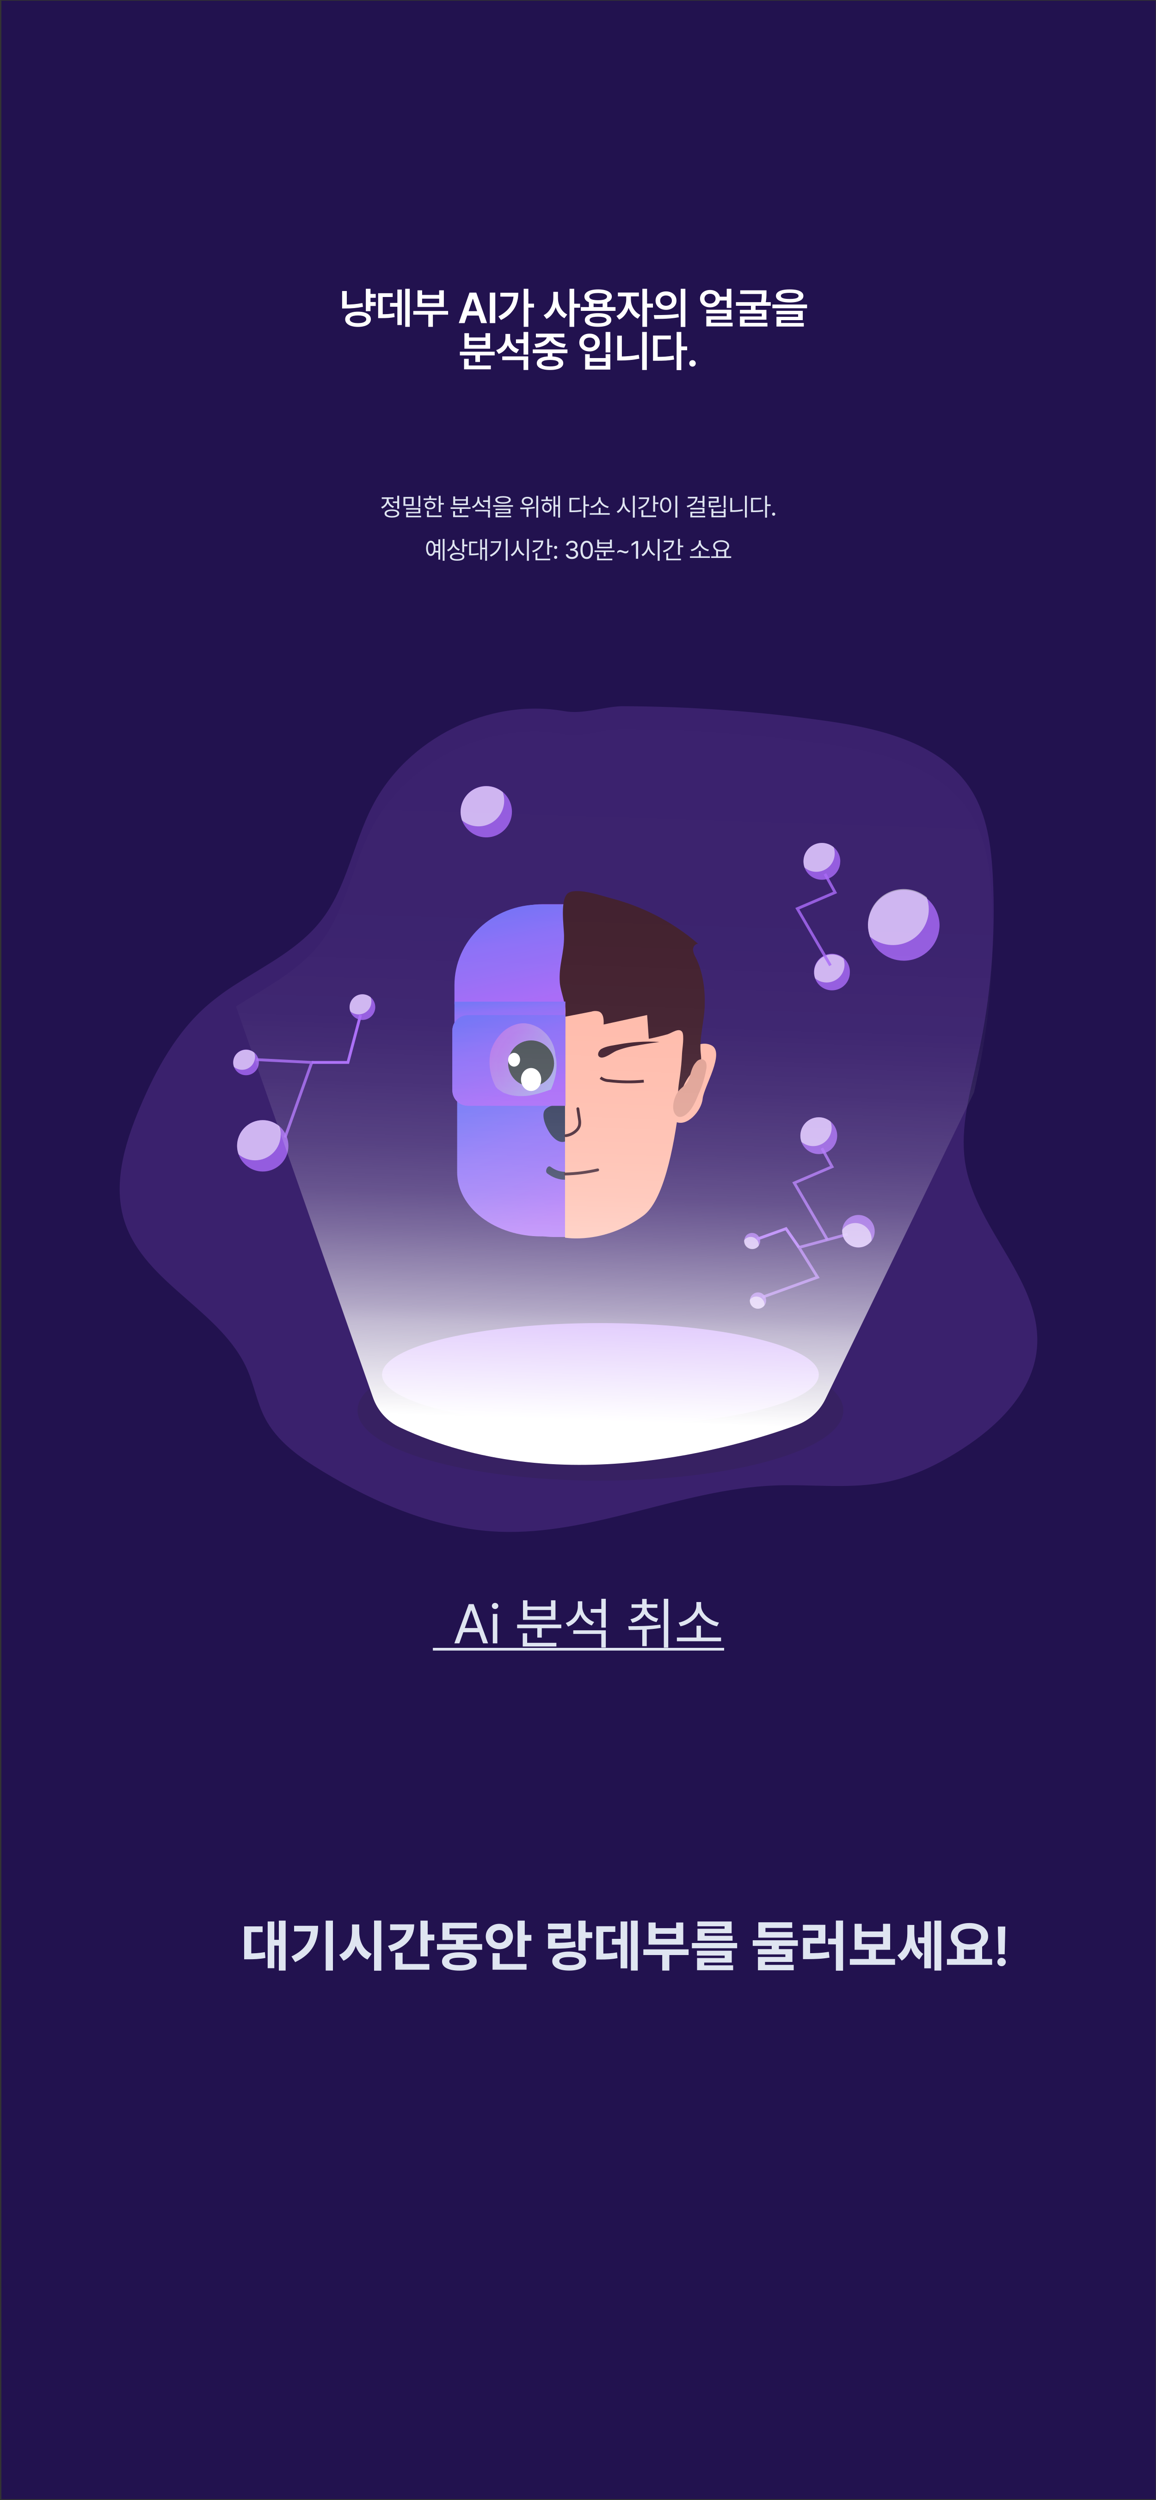 <svg width="643" height="1390" viewBox="0 0 643 1390" fill="none" xmlns="http://www.w3.org/2000/svg">
<rect x="0" y="0" width="643" height="1390" fill="#333333" stroke="none"/>
<g clip-path="url(#clip0_1334_768)">
<rect width="642" height="1389" transform="translate(0.78 0.4)" fill="#22124F"/>
<path d="M208.984 165.564H205.316V163.432H208.984V165.564ZM208.984 170.111H205.316V167.92H208.984V170.111ZM206.089 173.006H203.487V160.549H206.089V173.006ZM199.175 173.264C200.597 173.264 201.847 173.436 202.925 173.779C204.003 174.115 204.831 174.604 205.409 175.244C205.995 175.885 206.288 176.635 206.288 177.494C206.288 178.361 205.995 179.111 205.409 179.744C204.831 180.385 204.007 180.877 202.937 181.221C201.866 181.564 200.612 181.74 199.175 181.748C197.73 181.74 196.464 181.564 195.378 181.221C194.3 180.877 193.468 180.385 192.882 179.744C192.296 179.111 192.003 178.361 192.003 177.494C192.003 176.635 192.296 175.885 192.882 175.244C193.468 174.604 194.3 174.115 195.378 173.779C196.464 173.436 197.73 173.264 199.175 173.264ZM199.175 175.361C198.206 175.369 197.378 175.455 196.691 175.619C196.003 175.775 195.476 176.014 195.109 176.334C194.741 176.654 194.562 177.041 194.569 177.494C194.562 177.947 194.741 178.334 195.109 178.654C195.476 178.975 196.003 179.225 196.691 179.404C197.378 179.576 198.206 179.662 199.175 179.662C200.112 179.662 200.921 179.576 201.601 179.404C202.288 179.225 202.812 178.975 203.171 178.654C203.538 178.334 203.722 177.947 203.722 177.494C203.722 177.041 203.538 176.654 203.171 176.334C202.812 176.014 202.292 175.775 201.612 175.619C200.933 175.455 200.12 175.369 199.175 175.361ZM192.905 170.404H190.292V161.791H192.905V170.404ZM192.062 169.35C193.679 169.35 195.269 169.283 196.831 169.15C198.394 169.018 199.976 168.791 201.577 168.471L201.894 170.58C200.222 170.916 198.573 171.154 196.948 171.295C195.323 171.436 193.694 171.502 192.062 171.494H190.292V169.35H192.062ZM227.91 181.713H225.402V160.549H227.91V181.713ZM222.121 170.545H216.964V168.412H222.121V170.545ZM223.48 180.717H221.031V160.971H223.48V180.717ZM211.761 174.717C213.496 174.717 214.902 174.678 215.98 174.6C217.066 174.521 218.168 174.361 219.285 174.119L219.496 176.287C218.347 176.514 217.199 176.67 216.05 176.756C214.902 176.834 213.472 176.873 211.761 176.873H210.343V174.717H211.761ZM218.406 165.119H212.886V175.607H210.343V163.021H218.406V165.119ZM249.25 174.951H229.891V172.889H249.25V174.951ZM240.789 181.713H238.223V173.873H240.789V181.713ZM234.789 163.982H244.27V161.393H246.883V170.662H232.223V161.393H234.789V163.982ZM244.27 168.564V166.057H234.789V168.564H244.27ZM255.169 179.65L261.146 162.682H264.907L270.884 179.65H267.626L263.091 166.15H262.95L258.415 179.65H255.169ZM267.485 172.994V175.443H258.544V172.994H267.485ZM275.49 179.65H272.443V162.682H275.49V179.65ZM293.889 181.701H291.287V160.549H293.889V181.701ZM297.029 170.99H293.221V168.834H297.029V170.99ZM288.299 162.764C288.291 164.92 287.967 166.928 287.326 168.787C286.686 170.639 285.65 172.342 284.221 173.896C282.791 175.451 280.939 176.791 278.666 177.916L277.201 175.9C279.107 174.939 280.693 173.838 281.959 172.596C283.225 171.346 284.17 169.947 284.795 168.4C285.42 166.846 285.732 165.119 285.732 163.221V162.764H288.299ZM287.057 164.908H278.303V162.764H287.057V164.908ZM309.886 165.635C309.878 167.338 309.644 168.959 309.183 170.498C308.729 172.029 308.058 173.393 307.167 174.588C306.284 175.783 305.229 176.693 304.003 177.318L302.386 175.209C303.495 174.686 304.452 173.924 305.257 172.924C306.069 171.916 306.687 170.783 307.108 169.525C307.538 168.268 307.757 166.971 307.765 165.635V162.248H309.886V165.635ZM310.354 165.635C310.354 166.924 310.558 168.17 310.964 169.373C311.378 170.576 311.972 171.658 312.745 172.619C313.526 173.58 314.448 174.318 315.511 174.834L313.94 176.908C312.745 176.307 311.722 175.432 310.87 174.283C310.019 173.135 309.37 171.822 308.925 170.346C308.487 168.861 308.272 167.291 308.28 165.635V162.248H310.354V165.635ZM319.39 181.713H316.788V160.549H319.39V181.713ZM322.659 171.072H318.804V168.857H322.659V171.072ZM330.171 171.6H327.558V167.686H330.171V171.6ZM337.8 171.6H335.199V167.686H337.8V171.6ZM342.359 172.842H323.07V170.732H342.359V172.842ZM332.691 174.107C334.207 174.107 335.515 174.252 336.617 174.541C337.726 174.83 338.57 175.26 339.148 175.83C339.734 176.4 340.027 177.088 340.027 177.893C340.027 178.705 339.734 179.393 339.148 179.955C338.57 180.518 337.73 180.947 336.628 181.244C335.527 181.541 334.214 181.689 332.691 181.689C331.144 181.689 329.82 181.541 328.718 181.244C327.617 180.947 326.773 180.518 326.187 179.955C325.601 179.393 325.308 178.705 325.308 177.893C325.308 177.088 325.601 176.4 326.187 175.83C326.773 175.26 327.617 174.83 328.718 174.541C329.82 174.252 331.144 174.107 332.691 174.107ZM332.691 176.076C331.66 176.084 330.792 176.154 330.089 176.287C329.394 176.42 328.863 176.623 328.496 176.896C328.136 177.17 327.96 177.502 327.968 177.893C327.96 178.291 328.136 178.627 328.496 178.9C328.863 179.166 329.394 179.373 330.089 179.521C330.792 179.662 331.66 179.732 332.691 179.732C333.699 179.732 334.554 179.662 335.257 179.521C335.96 179.373 336.496 179.166 336.863 178.9C337.23 178.627 337.414 178.291 337.414 177.893C337.414 177.502 337.23 177.17 336.863 176.896C336.496 176.623 335.96 176.42 335.257 176.287C334.562 176.154 333.707 176.084 332.691 176.076ZM332.714 160.889C334.253 160.889 335.597 161.053 336.746 161.381C337.894 161.701 338.777 162.166 339.394 162.775C340.011 163.377 340.32 164.092 340.32 164.92C340.32 165.748 340.011 166.463 339.394 167.064C338.777 167.658 337.894 168.111 336.746 168.424C335.605 168.736 334.261 168.893 332.714 168.893C331.152 168.893 329.796 168.736 328.648 168.424C327.499 168.111 326.613 167.658 325.988 167.064C325.371 166.463 325.062 165.748 325.062 164.92C325.062 164.092 325.371 163.377 325.988 162.775C326.613 162.166 327.499 161.701 328.648 161.381C329.796 161.053 331.152 160.889 332.714 160.889ZM332.714 162.904C331.66 162.904 330.761 162.986 330.019 163.15C329.285 163.307 328.726 163.537 328.343 163.842C327.96 164.139 327.769 164.498 327.769 164.92C327.769 165.35 327.96 165.713 328.343 166.01C328.726 166.307 329.285 166.533 330.019 166.689C330.761 166.838 331.66 166.912 332.714 166.912C333.753 166.912 334.64 166.838 335.374 166.689C336.109 166.533 336.671 166.307 337.062 166.01C337.453 165.713 337.648 165.35 337.648 164.92C337.648 164.498 337.453 164.139 337.062 163.842C336.671 163.537 336.105 163.307 335.363 163.15C334.628 162.986 333.746 162.904 332.714 162.904ZM350.387 166.549C350.387 168.119 350.141 169.646 349.648 171.131C349.164 172.615 348.469 173.939 347.562 175.104C346.656 176.268 345.605 177.135 344.41 177.705L342.875 175.654C343.961 175.139 344.918 174.393 345.746 173.416C346.574 172.432 347.207 171.342 347.644 170.146C348.09 168.951 348.316 167.752 348.324 166.549V163.76H350.387V166.549ZM350.926 166.549C350.918 167.674 351.125 168.799 351.547 169.924C351.969 171.041 352.578 172.061 353.375 172.982C354.18 173.904 355.125 174.619 356.211 175.127L354.746 177.178C353.551 176.615 352.508 175.783 351.617 174.682C350.727 173.572 350.043 172.311 349.566 170.896C349.09 169.482 348.852 168.033 348.852 166.549V163.76H350.926V166.549ZM355.355 164.779H343.695V162.646H355.355V164.779ZM359.914 181.713H357.312V160.549H359.914V181.713ZM363.184 170.99H359.328V168.799H363.184V170.99ZM370.461 162.002C371.563 162.002 372.555 162.221 373.438 162.658C374.329 163.096 375.024 163.705 375.524 164.486C376.024 165.268 376.274 166.15 376.274 167.135C376.274 168.127 376.024 169.014 375.524 169.795C375.024 170.568 374.329 171.174 373.438 171.611C372.555 172.049 371.563 172.268 370.461 172.268C369.36 172.268 368.364 172.049 367.473 171.611C366.59 171.174 365.895 170.568 365.387 169.795C364.887 169.014 364.637 168.127 364.637 167.135C364.637 166.15 364.887 165.268 365.387 164.486C365.895 163.705 366.59 163.096 367.473 162.658C368.364 162.221 369.36 162.002 370.461 162.002ZM370.461 164.264C369.844 164.271 369.289 164.393 368.797 164.627C368.305 164.854 367.918 165.186 367.637 165.623C367.356 166.061 367.215 166.564 367.215 167.135C367.215 167.713 367.356 168.217 367.637 168.646C367.918 169.076 368.305 169.408 368.797 169.643C369.289 169.877 369.844 169.998 370.461 170.006C371.086 169.998 371.645 169.877 372.137 169.643C372.637 169.408 373.024 169.076 373.297 168.646C373.579 168.217 373.719 167.713 373.719 167.135C373.719 166.564 373.579 166.061 373.297 165.623C373.024 165.186 372.637 164.854 372.137 164.627C371.645 164.393 371.086 164.271 370.461 164.264ZM381.219 181.771H378.641V160.549H381.219V181.771ZM363.676 175.197C366.247 175.197 368.664 175.154 370.93 175.068C373.196 174.975 375.34 174.783 377.364 174.494L377.563 176.393C376.102 176.666 374.582 176.873 373.004 177.014C371.426 177.146 369.942 177.232 368.551 177.271C367.168 177.311 365.653 177.33 364.004 177.33L363.676 175.197ZM406.814 171.201H404.224V160.549H406.814V171.201ZM405.255 167.064H399.619V164.943H405.255V167.064ZM394.966 161.205C396.013 161.205 396.958 161.408 397.802 161.814C398.646 162.221 399.306 162.791 399.783 163.525C400.267 164.252 400.513 165.08 400.521 166.01C400.513 166.955 400.267 167.799 399.783 168.541C399.306 169.275 398.646 169.85 397.802 170.264C396.958 170.678 396.013 170.885 394.966 170.885C393.904 170.885 392.943 170.678 392.083 170.264C391.232 169.85 390.568 169.275 390.091 168.541C389.615 167.799 389.376 166.955 389.376 166.01C389.376 165.08 389.615 164.252 390.091 163.525C390.576 162.791 391.244 162.221 392.095 161.814C392.947 161.408 393.904 161.205 394.966 161.205ZM394.966 163.326C394.357 163.318 393.818 163.428 393.349 163.654C392.88 163.873 392.513 164.189 392.247 164.604C391.982 165.01 391.849 165.479 391.849 166.01C391.849 166.564 391.982 167.053 392.247 167.475C392.513 167.889 392.88 168.209 393.349 168.436C393.818 168.662 394.357 168.775 394.966 168.775C395.552 168.775 396.076 168.662 396.536 168.436C397.005 168.209 397.369 167.889 397.626 167.475C397.892 167.053 398.025 166.564 398.025 166.01C398.025 165.479 397.892 165.01 397.626 164.604C397.369 164.189 397.005 163.873 396.536 163.654C396.076 163.428 395.552 163.318 394.966 163.326ZM406.814 177.717H395.494V180.506H392.88V175.783H404.224V174.236H392.845V172.209H406.814V177.717ZM407.505 181.467H392.88V179.416H407.505V181.467ZM425.353 163.455H411.736V161.393H425.353V163.455ZM428.717 170.006H409.357V167.99H428.717V170.006ZM420.267 173.217H417.701V169.01H420.267V173.217ZM426.338 162.811C426.338 163.881 426.307 164.869 426.244 165.775C426.182 166.674 426.025 167.662 425.775 168.74L423.197 168.506C423.432 167.451 423.58 166.521 423.642 165.717C423.705 164.904 423.736 163.994 423.736 162.986V162.811V161.393H426.338V162.811ZM426.303 177.74H414.197V180.271H411.584V175.947H423.724V174.307H411.572V172.268H426.303V177.74ZM426.865 181.537H411.584V179.498H426.865V181.537ZM439.264 160.889C440.858 160.889 442.225 161.025 443.366 161.299C444.514 161.572 445.385 161.982 445.979 162.529C446.573 163.068 446.87 163.725 446.87 164.498C446.87 165.287 446.573 165.955 445.979 166.502C445.385 167.049 444.518 167.463 443.377 167.744C442.237 168.018 440.866 168.158 439.264 168.166C437.647 168.158 436.268 168.018 435.127 167.744C433.987 167.463 433.116 167.049 432.514 166.502C431.912 165.955 431.612 165.287 431.612 164.498C431.612 163.725 431.912 163.068 432.514 162.529C433.116 161.982 433.987 161.572 435.127 161.299C436.276 161.025 437.655 160.889 439.264 160.889ZM439.264 162.799C438.178 162.799 437.268 162.865 436.534 162.998C435.807 163.131 435.256 163.326 434.881 163.584C434.514 163.834 434.334 164.139 434.342 164.498C434.334 164.889 434.514 165.213 434.881 165.471C435.256 165.721 435.799 165.908 436.51 166.033C437.229 166.158 438.147 166.221 439.264 166.221C440.373 166.221 441.287 166.158 442.006 166.033C442.733 165.908 443.28 165.721 443.647 165.471C444.014 165.213 444.198 164.889 444.198 164.498C444.198 164.139 444.014 163.834 443.647 163.584C443.28 163.326 442.725 163.131 441.983 162.998C441.248 162.865 440.342 162.799 439.264 162.799ZM448.909 171.389H429.62V169.303H448.909V171.389ZM446.518 177.986H434.471V180.107H431.893V176.146H443.94V174.729H431.881V172.807H446.518V177.986ZM447.092 181.549H431.893V179.557H447.092V181.549ZM275.156 197.592H255.796V195.529H275.156V197.592ZM266.976 201.248H264.398V196.607H266.976V201.248ZM273.011 205.338H258.128V203.205H273.011V205.338ZM260.718 204.084H258.128V199.49H260.718V204.084ZM260.882 187.619H270.023V185.229H272.613V193.854H258.316V185.229H260.882V187.619ZM270.023 191.779V189.564H260.882V191.779H270.023ZM291.621 190.807H286.992V188.662H291.621V190.807ZM283.277 187.748C283.277 189.139 283.051 190.432 282.597 191.627C282.144 192.822 281.476 193.865 280.594 194.756C279.711 195.639 278.644 196.311 277.394 196.771L275.976 194.662C277.094 194.295 278.039 193.764 278.812 193.068C279.594 192.365 280.176 191.561 280.558 190.654C280.941 189.74 281.137 188.771 281.144 187.748V185.65H283.277V187.748ZM283.758 187.889C283.758 188.818 283.945 189.701 284.32 190.537C284.703 191.373 285.265 192.123 286.008 192.787C286.758 193.443 287.66 193.943 288.715 194.287L287.332 196.361C286.121 195.932 285.094 195.299 284.25 194.463C283.406 193.627 282.762 192.646 282.316 191.521C281.879 190.396 281.664 189.186 281.672 187.889V185.65H283.758V187.889ZM293.812 205.713H291.211V200.229H279.375V198.154H293.812V205.713ZM293.812 197.135H291.211V184.549H293.812V197.135ZM307.254 198.881H304.688V195.143H307.254V198.881ZM315.633 196.361H296.344V194.264H315.633V196.361ZM305.965 198.131C307.489 198.131 308.801 198.275 309.903 198.564C311.004 198.854 311.844 199.287 312.422 199.865C313.008 200.436 313.301 201.123 313.301 201.928C313.301 202.732 313.008 203.416 312.422 203.979C311.844 204.541 311 204.967 309.891 205.256C308.789 205.553 307.481 205.701 305.965 205.701C304.418 205.701 303.094 205.553 301.992 205.256C300.899 204.967 300.055 204.541 299.461 203.979C298.875 203.416 298.582 202.732 298.582 201.928C298.582 201.123 298.875 200.436 299.461 199.865C300.047 199.287 300.891 198.854 301.992 198.564C303.094 198.275 304.418 198.131 305.965 198.131ZM305.965 200.111C304.934 200.119 304.067 200.193 303.364 200.334C302.668 200.467 302.137 200.67 301.77 200.943C301.41 201.209 301.235 201.537 301.242 201.928C301.235 202.311 301.41 202.639 301.77 202.912C302.137 203.186 302.672 203.393 303.375 203.533C304.078 203.666 304.942 203.732 305.965 203.732C306.973 203.732 307.828 203.662 308.532 203.521C309.235 203.381 309.77 203.178 310.137 202.912C310.504 202.639 310.688 202.311 310.688 201.928C310.688 201.537 310.508 201.209 310.149 200.943C309.789 200.67 309.254 200.467 308.543 200.334C307.84 200.193 306.981 200.119 305.965 200.111ZM306.516 187.033C306.516 188.111 306.172 189.096 305.485 189.986C304.805 190.869 303.832 191.6 302.567 192.178C301.301 192.756 299.828 193.131 298.149 193.303L297.27 191.252C298.66 191.119 299.883 190.846 300.938 190.432C301.992 190.01 302.801 189.502 303.364 188.908C303.926 188.314 304.207 187.689 304.207 187.033V186.447H306.516V187.033ZM307.735 187.033C307.735 187.689 308.012 188.318 308.567 188.92C309.129 189.514 309.942 190.018 311.004 190.432C312.067 190.846 313.309 191.119 314.731 191.252L313.805 193.303C312.133 193.131 310.66 192.756 309.387 192.178C308.121 191.6 307.141 190.869 306.446 189.986C305.758 189.096 305.41 188.111 305.403 187.033V186.447H307.735V187.033ZM313.899 187.561H298.09V185.486H313.899V187.561ZM339.47 195.928H336.857V184.549H339.47V195.928ZM328.032 199.068H336.868V196.9H339.47V205.467H325.466V196.9H328.032V199.068ZM336.868 203.357V201.107H328.032V203.357H336.868ZM327.927 185.486C329.005 185.479 329.978 185.686 330.845 186.107C331.712 186.529 332.392 187.119 332.884 187.877C333.384 188.635 333.634 189.494 333.634 190.455C333.634 191.4 333.384 192.248 332.884 192.998C332.392 193.74 331.712 194.326 330.845 194.756C329.978 195.178 329.005 195.389 327.927 195.389C326.841 195.389 325.865 195.178 324.997 194.756C324.138 194.326 323.458 193.74 322.958 192.998C322.466 192.248 322.22 191.4 322.22 190.455C322.22 189.486 322.466 188.627 322.958 187.877C323.458 187.119 324.138 186.529 324.997 186.107C325.865 185.686 326.841 185.479 327.927 185.486ZM327.927 187.666C327.31 187.666 326.763 187.779 326.286 188.006C325.81 188.232 325.435 188.561 325.161 188.99C324.896 189.412 324.763 189.9 324.763 190.455C324.763 191.01 324.896 191.498 325.161 191.92C325.435 192.334 325.81 192.658 326.286 192.893C326.763 193.127 327.31 193.244 327.927 193.244C328.536 193.244 329.079 193.127 329.556 192.893C330.032 192.658 330.4 192.334 330.657 191.92C330.923 191.498 331.056 191.01 331.056 190.455C331.056 189.9 330.923 189.412 330.657 188.99C330.4 188.561 330.032 188.232 329.556 188.006C329.079 187.779 328.536 187.666 327.927 187.666ZM359.779 205.713H357.189V184.549H359.779V205.713ZM345.892 199.725H343.314V186.6H345.892V199.725ZM345.131 198.201C346.834 198.193 348.529 198.115 350.217 197.967C351.904 197.818 353.592 197.576 355.279 197.24L355.619 199.408C353.845 199.775 352.095 200.037 350.369 200.193C348.65 200.35 346.904 200.424 345.131 200.416H343.314V198.201H345.131ZM378.951 205.771H376.35V184.549H378.951V205.771ZM382.221 194.732H378.365V192.588H382.221V194.732ZM364.971 198.412C366.94 198.412 368.666 198.365 370.151 198.271C371.635 198.17 373.135 197.982 374.651 197.709L374.944 199.912C373.397 200.186 371.873 200.365 370.373 200.451C368.873 200.537 367.072 200.576 364.971 200.568H363.225V198.412H364.971ZM373.139 188.674H365.826V199.467H363.225V186.553H373.139V188.674ZM385.198 203.838C384.862 203.838 384.553 203.756 384.272 203.592C383.999 203.428 383.78 203.205 383.616 202.924C383.452 202.643 383.374 202.338 383.382 202.01C383.374 201.689 383.452 201.393 383.616 201.119C383.78 200.838 383.999 200.619 384.272 200.463C384.553 200.299 384.862 200.217 385.198 200.217C385.518 200.217 385.815 200.299 386.089 200.463C386.37 200.619 386.592 200.838 386.757 201.119C386.921 201.393 387.003 201.689 387.003 202.01C387.003 202.338 386.921 202.643 386.757 202.924C386.592 203.205 386.37 203.428 386.089 203.592C385.815 203.756 385.518 203.838 385.198 203.838Z" fill="white"/>
<path d="M221.268 279.664H218.493V278.775H221.268V279.664ZM222.02 282.85H220.94V275.604H222.02V282.85ZM217.987 283.232C218.826 283.232 219.55 283.321 220.161 283.499C220.772 283.677 221.241 283.934 221.569 284.271C221.897 284.609 222.061 285.014 222.061 285.488C222.061 285.962 221.897 286.368 221.569 286.705C221.241 287.042 220.772 287.3 220.161 287.478C219.55 287.66 218.826 287.753 217.987 287.758C217.144 287.753 216.417 287.66 215.807 287.478C215.2 287.3 214.733 287.042 214.405 286.705C214.077 286.368 213.913 285.962 213.913 285.488C213.913 285.014 214.077 284.609 214.405 284.271C214.733 283.934 215.203 283.677 215.813 283.499C216.424 283.321 217.149 283.232 217.987 283.232ZM217.987 284.066C217.367 284.066 216.832 284.123 216.381 284.237C215.93 284.351 215.583 284.515 215.342 284.729C215.1 284.944 214.979 285.197 214.979 285.488C214.979 285.78 215.1 286.031 215.342 286.24C215.583 286.45 215.93 286.612 216.381 286.726C216.832 286.84 217.367 286.896 217.987 286.896C218.602 286.896 219.136 286.84 219.587 286.726C220.043 286.612 220.391 286.45 220.633 286.24C220.874 286.031 220.995 285.78 220.995 285.488C220.995 285.197 220.874 284.944 220.633 284.729C220.391 284.515 220.043 284.351 219.587 284.237C219.136 284.123 218.602 284.066 217.987 284.066ZM215.977 277.846C215.977 278.575 215.834 279.265 215.547 279.917C215.26 280.569 214.856 281.138 214.337 281.626C213.822 282.114 213.229 282.485 212.559 282.74L211.999 281.879C212.596 281.665 213.127 281.35 213.592 280.936C214.061 280.516 214.428 280.04 214.692 279.507C214.957 278.969 215.089 278.415 215.089 277.846V276.834H215.977V277.846ZM216.169 277.832C216.169 278.356 216.294 278.864 216.545 279.356C216.795 279.844 217.149 280.279 217.604 280.662C218.06 281.045 218.58 281.337 219.163 281.537L218.602 282.398C217.951 282.161 217.374 281.813 216.873 281.353C216.376 280.892 215.989 280.359 215.711 279.753C215.433 279.142 215.294 278.502 215.294 277.832V276.834H216.169V277.832ZM218.89 277.395H212.341V276.492H218.89V277.395ZM230.108 281.236H224.406V276.287H230.108V281.236ZM225.459 280.389H229.055V277.162H225.459V280.389ZM233.785 281.879H232.733V275.604H233.785V281.879ZM233.785 285.379H226.977V287.129H225.91V284.586H232.733V283.342H225.897V282.48H233.785V285.379ZM234.223 287.621H225.91V286.746H234.223V287.621ZM245.085 284.723H244.019V275.617H245.085V284.723ZM246.917 280.525H244.744V279.623H246.917V280.525ZM242.857 277.982H235.611V277.107H242.857V277.982ZM239.234 278.652C239.808 278.652 240.316 278.746 240.758 278.933C241.2 279.119 241.542 279.384 241.784 279.726C242.03 280.067 242.155 280.466 242.16 280.922C242.155 281.373 242.03 281.77 241.784 282.111C241.542 282.449 241.2 282.708 240.758 282.891C240.316 283.073 239.808 283.164 239.234 283.164C238.651 283.164 238.138 283.073 237.696 282.891C237.254 282.708 236.912 282.449 236.67 282.111C236.429 281.77 236.308 281.373 236.308 280.922C236.308 280.466 236.429 280.067 236.67 279.726C236.912 279.384 237.254 279.119 237.696 278.933C238.138 278.746 238.651 278.652 239.234 278.652ZM239.234 279.5C238.856 279.5 238.521 279.557 238.229 279.671C237.942 279.785 237.721 279.951 237.566 280.17C237.411 280.384 237.333 280.635 237.333 280.922C237.333 281.204 237.411 281.451 237.566 281.66C237.721 281.87 237.942 282.034 238.229 282.152C238.521 282.266 238.856 282.321 239.234 282.316C239.608 282.321 239.94 282.266 240.232 282.152C240.524 282.034 240.747 281.87 240.902 281.66C241.061 281.451 241.143 281.204 241.148 280.922C241.143 280.635 241.061 280.384 240.902 280.17C240.747 279.951 240.524 279.785 240.232 279.671C239.94 279.557 239.608 279.5 239.234 279.5ZM239.767 277.559H238.701V275.617H239.767V277.559ZM245.646 287.498H237.484V286.596H245.646V287.498ZM238.537 286.965H237.484V283.998H238.537V286.965ZM261.752 282.918H250.623V282.043H261.752V282.918ZM256.803 285.297H255.736V282.467H256.803V285.297ZM260.508 287.498H252.045V286.596H260.508V287.498ZM253.111 286.938H252.045V284.176H253.111V286.938ZM253.18 277.559H259.195V276H260.262V280.854H252.113V276H253.18V277.559ZM259.195 279.979V278.379H253.18V279.979H259.195ZM271.685 279.062H268.745V278.16H271.685V279.062ZM266.421 277.518C266.421 278.283 266.282 278.999 266.004 279.664C265.726 280.329 265.332 280.908 264.822 281.4C264.316 281.893 263.728 282.271 263.058 282.535L262.47 281.646C263.081 281.432 263.618 281.12 264.083 280.71C264.548 280.295 264.906 279.814 265.157 279.268C265.412 278.716 265.542 278.133 265.546 277.518V276.232H266.421V277.518ZM266.599 277.559C266.599 278.11 266.727 278.641 266.982 279.151C267.237 279.657 267.592 280.106 268.048 280.498C268.504 280.89 269.023 281.186 269.607 281.387L269.019 282.248C268.372 282.007 267.802 281.653 267.31 281.188C266.818 280.719 266.433 280.172 266.155 279.548C265.877 278.924 265.738 278.26 265.738 277.559V276.232H266.599V277.559ZM272.533 287.758H271.452V284.326H264.357V283.465H272.533V287.758ZM272.533 282.795H271.452V275.604H272.533V282.795ZM279.813 275.822C280.711 275.822 281.481 275.902 282.124 276.062C282.771 276.221 283.263 276.458 283.6 276.772C283.937 277.087 284.106 277.467 284.106 277.914C284.106 278.37 283.937 278.757 283.6 279.076C283.263 279.395 282.773 279.637 282.13 279.801C281.488 279.96 280.715 280.042 279.813 280.047C278.906 280.042 278.131 279.96 277.489 279.801C276.851 279.637 276.361 279.395 276.019 279.076C275.677 278.757 275.506 278.37 275.506 277.914C275.506 277.467 275.677 277.087 276.019 276.772C276.361 276.458 276.853 276.221 277.496 276.062C278.138 275.902 278.911 275.822 279.813 275.822ZM279.813 276.629C279.143 276.629 278.569 276.681 278.09 276.786C277.616 276.891 277.252 277.039 276.997 277.23C276.746 277.422 276.623 277.65 276.628 277.914C276.623 278.192 276.746 278.431 276.997 278.632C277.252 278.828 277.616 278.976 278.09 279.076C278.569 279.176 279.143 279.227 279.813 279.227C280.483 279.227 281.057 279.176 281.536 279.076C282.019 278.976 282.386 278.828 282.636 278.632C282.887 278.436 283.012 278.197 283.012 277.914C283.012 277.65 282.887 277.422 282.636 277.23C282.386 277.039 282.019 276.891 281.536 276.786C281.053 276.681 280.478 276.629 279.813 276.629ZM285.35 281.742H274.276V280.867H285.35V281.742ZM283.928 285.516H276.71V286.992H275.643V284.723H282.876V283.615H275.616V282.795H283.928V285.516ZM284.297 287.621H275.643V286.773H284.297V287.621ZM293.335 276.205C293.937 276.201 294.474 276.303 294.948 276.513C295.422 276.718 295.791 277.009 296.056 277.388C296.32 277.761 296.452 278.192 296.452 278.68C296.452 279.167 296.32 279.6 296.056 279.979C295.791 280.352 295.422 280.644 294.948 280.854C294.474 281.063 293.937 281.168 293.335 281.168C292.734 281.168 292.198 281.063 291.729 280.854C291.259 280.644 290.89 280.352 290.621 279.979C290.352 279.6 290.218 279.167 290.218 278.68C290.218 278.192 290.352 277.761 290.621 277.388C290.89 277.009 291.259 276.718 291.729 276.513C292.198 276.303 292.734 276.201 293.335 276.205ZM293.335 277.08C292.939 277.076 292.581 277.142 292.262 277.278C291.947 277.41 291.701 277.6 291.524 277.846C291.35 278.092 291.266 278.37 291.271 278.68C291.266 278.99 291.35 279.265 291.524 279.507C291.701 279.748 291.947 279.938 292.262 280.074C292.576 280.211 292.934 280.279 293.335 280.279C293.741 280.279 294.101 280.211 294.415 280.074C294.734 279.938 294.983 279.751 295.16 279.514C295.338 279.272 295.427 278.994 295.427 278.68C295.427 278.37 295.338 278.092 295.16 277.846C294.983 277.6 294.734 277.41 294.415 277.278C294.096 277.142 293.736 277.076 293.335 277.08ZM293.937 287.389H292.87V282.535H293.937V287.389ZM299.351 287.771H298.298V275.617H299.351V287.771ZM289.302 282.207C290.756 282.212 292.168 282.184 293.54 282.125C294.912 282.066 296.202 281.947 297.409 281.77L297.478 282.576C296.671 282.727 295.833 282.84 294.962 282.918C294.096 282.991 293.262 283.043 292.46 283.075C291.663 283.103 290.806 283.118 289.89 283.123C289.79 283.123 289.714 283.123 289.664 283.123C289.619 283.123 289.548 283.123 289.452 283.123L289.302 282.207ZM307.219 278.584H301.122V277.709H307.219V278.584ZM304.17 279.404C304.676 279.404 305.127 279.523 305.524 279.76C305.925 279.997 306.237 280.325 306.46 280.744C306.688 281.159 306.804 281.633 306.809 282.166C306.804 282.704 306.688 283.182 306.46 283.602C306.237 284.021 305.925 284.351 305.524 284.593C305.127 284.834 304.676 284.955 304.17 284.955C303.674 284.955 303.225 284.834 302.824 284.593C302.427 284.351 302.117 284.021 301.894 283.602C301.671 283.182 301.559 282.704 301.559 282.166C301.559 281.637 301.673 281.163 301.901 280.744C302.129 280.325 302.439 279.997 302.831 279.76C303.227 279.523 303.674 279.404 304.17 279.404ZM304.17 280.307C303.851 280.311 303.567 280.396 303.316 280.56C303.065 280.719 302.869 280.94 302.728 281.223C302.587 281.501 302.516 281.815 302.516 282.166C302.516 282.521 302.587 282.838 302.728 283.116C302.869 283.394 303.065 283.613 303.316 283.772C303.567 283.932 303.851 284.012 304.17 284.012C304.489 284.012 304.776 283.932 305.032 283.772C305.287 283.613 305.487 283.394 305.633 283.116C305.779 282.838 305.852 282.521 305.852 282.166C305.852 281.815 305.779 281.501 305.633 281.223C305.487 280.94 305.287 280.719 305.032 280.56C304.776 280.396 304.489 280.311 304.17 280.307ZM311.498 287.758H310.473V275.604H311.498V287.758ZM310.815 281.619H308.491V280.73H310.815V281.619ZM308.86 287.156H307.848V275.904H308.86V287.156ZM304.717 278.242H303.651V275.973H304.717V278.242ZM325.608 287.785H324.542V275.604H325.608V287.785ZM327.646 281.318H325.362V280.416H327.646V281.318ZM317.692 283.834C318.886 283.829 319.91 283.798 320.762 283.738C321.614 283.674 322.482 283.561 323.366 283.396L323.503 284.326C322.601 284.49 321.716 284.6 320.851 284.654C319.989 284.709 318.937 284.736 317.692 284.736H316.735V283.834H317.692ZM322.409 277.682H317.802V284.244H316.735V276.793H322.409V277.682ZM339.151 286.172H328.022V285.283H339.151V286.172ZM334.051 285.584H332.998V282.303H334.051V285.584ZM333.901 277.367C333.901 278.197 333.661 278.967 333.183 279.678C332.704 280.389 332.085 280.983 331.324 281.462C330.562 281.94 329.767 282.266 328.938 282.439L328.459 281.551C329.179 281.428 329.888 281.161 330.585 280.751C331.283 280.336 331.852 279.833 332.294 279.24C332.736 278.643 332.957 278.019 332.957 277.367V276.438H333.901V277.367ZM334.078 277.367C334.078 278.014 334.304 278.636 334.755 279.233C335.206 279.83 335.781 280.336 336.478 280.751C337.18 281.161 337.888 281.428 338.604 281.551L338.125 282.439C337.296 282.266 336.501 281.94 335.74 281.462C334.978 280.983 334.356 280.389 333.873 279.678C333.395 278.967 333.158 278.197 333.162 277.367V276.438H334.078V277.367ZM347.218 278.871C347.218 279.773 347.063 280.648 346.753 281.496C346.443 282.344 346.019 283.096 345.481 283.752C344.944 284.404 344.347 284.896 343.69 285.229L343.007 284.326C343.608 284.053 344.162 283.631 344.668 283.062C345.174 282.492 345.575 281.84 345.871 281.106C346.172 280.368 346.324 279.623 346.329 278.871V276.656H347.218V278.871ZM347.395 278.871C347.395 279.591 347.543 280.304 347.84 281.011C348.136 281.717 348.535 282.348 349.036 282.904C349.542 283.456 350.093 283.866 350.69 284.135L350.034 284.982C349.378 284.663 348.781 284.192 348.243 283.567C347.705 282.943 347.279 282.223 346.965 281.407C346.65 280.591 346.493 279.746 346.493 278.871V276.656H347.395V278.871ZM353.097 287.785H352.016V275.604H353.097V287.785ZM364.397 284.504H363.317V275.604H364.397V284.504ZM366.229 280.211H364.055V279.309H366.229V280.211ZM361.115 276.547C361.115 277.572 360.883 278.513 360.418 279.37C359.953 280.222 359.29 280.965 358.429 281.599C357.568 282.228 356.549 282.727 355.373 283.096L354.908 282.234C355.947 281.911 356.845 281.492 357.602 280.977C358.358 280.457 358.942 279.862 359.352 279.192C359.762 278.518 359.967 277.796 359.967 277.025V276.547H361.115ZM360.527 277.449H355.414V276.547H360.527V277.449ZM364.957 287.498H356.781V286.596H364.957V287.498ZM357.848 286.951H356.781V283.602H357.848V286.951ZM376.736 287.785H375.656V275.604H376.736V287.785ZM370.269 276.547C370.871 276.547 371.406 276.72 371.875 277.066C372.345 277.413 372.712 277.907 372.976 278.55C373.24 279.192 373.372 279.938 373.372 280.785C373.372 281.633 373.24 282.376 372.976 283.014C372.712 283.652 372.345 284.144 371.875 284.49C371.406 284.837 370.871 285.01 370.269 285.01C369.667 285.01 369.132 284.837 368.663 284.49C368.193 284.144 367.826 283.652 367.562 283.014C367.298 282.376 367.165 281.633 367.165 280.785C367.165 279.938 367.298 279.192 367.562 278.55C367.826 277.907 368.193 277.413 368.663 277.066C369.132 276.72 369.667 276.547 370.269 276.547ZM370.269 277.504C369.868 277.504 369.51 277.641 369.196 277.914C368.881 278.188 368.637 278.573 368.464 279.069C368.291 279.566 368.204 280.138 368.204 280.785C368.204 281.437 368.291 282.011 368.464 282.508C368.637 283 368.881 283.381 369.196 283.649C369.51 283.918 369.868 284.053 370.269 284.053C370.675 284.053 371.032 283.918 371.342 283.649C371.657 283.381 371.9 283 372.074 282.508C372.247 282.011 372.333 281.437 372.333 280.785C372.333 280.133 372.247 279.562 372.074 279.069C371.9 278.573 371.657 278.188 371.342 277.914C371.032 277.641 370.675 277.504 370.269 277.504ZM391.844 281.852H390.764V275.604H391.844V281.852ZM390.941 279.432H388.07V278.543H390.941V279.432ZM387.975 276.205C387.975 277.199 387.751 278.085 387.305 278.864C386.858 279.644 386.213 280.307 385.37 280.854C384.532 281.396 383.522 281.815 382.342 282.111L381.959 281.223C382.993 280.972 383.875 280.63 384.604 280.197C385.338 279.76 385.896 279.245 386.279 278.652C386.662 278.06 386.853 277.408 386.853 276.697V276.205H387.975ZM387.715 277.094H382.588V276.205H387.715V277.094ZM391.844 285.338H385.062V287.307H383.996V284.518H390.764V283.246H383.969V282.371H391.844V285.338ZM392.254 287.648H383.996V286.76H392.254V287.648ZM403.622 282.289H402.556V275.617H403.622V282.289ZM395.214 281.141C396.044 281.136 396.761 281.125 397.367 281.106C397.974 281.084 398.577 281.047 399.179 280.997C399.781 280.942 400.4 280.863 401.038 280.758L401.161 281.646C400.204 281.797 399.284 281.899 398.4 281.954C397.516 282.004 396.454 282.034 395.214 282.043H394.23V281.141H395.214ZM399.753 279.486H395.269V281.729H394.23V278.639H398.687V277.094H394.202V276.205H399.753V279.486ZM396.8 284.354H402.556V282.904H403.622V287.594H395.72V282.904H396.8V284.354ZM402.556 286.719V285.215H396.8V286.719H402.556ZM415.428 287.758H414.362V275.604H415.428V287.758ZM407.252 284.326H406.2V276.807H407.252V284.326ZM407.184 283.697C408.196 283.693 409.182 283.647 410.144 283.561C411.11 283.469 412.083 283.319 413.063 283.109L413.213 284.025C412.179 284.24 411.172 284.395 410.192 284.49C409.217 284.581 408.214 284.627 407.184 284.627H406.2V283.697H407.184ZM426.633 287.785H425.566V275.604H426.633V287.785ZM428.67 281.318H426.387V280.416H428.67V281.318ZM418.717 283.834C419.911 283.829 420.934 283.798 421.786 283.738C422.638 283.674 423.506 283.561 424.39 283.396L424.527 284.326C423.625 284.49 422.741 284.6 421.875 284.654C421.013 284.709 419.961 284.736 418.717 284.736H417.76V283.834H418.717ZM423.433 277.682H418.826V284.244H417.76V276.793H423.433V277.682ZM430.331 286.732C430.172 286.732 430.023 286.691 429.887 286.609C429.755 286.527 429.648 286.42 429.565 286.288C429.488 286.151 429.452 286.003 429.456 285.844C429.452 285.689 429.488 285.543 429.565 285.406C429.648 285.27 429.755 285.162 429.887 285.085C430.023 285.007 430.172 284.969 430.331 284.969C430.491 284.969 430.636 285.007 430.769 285.085C430.905 285.162 431.012 285.27 431.09 285.406C431.167 285.543 431.206 285.689 431.206 285.844C431.206 286.003 431.167 286.151 431.09 286.288C431.012 286.42 430.905 286.527 430.769 286.609C430.636 286.691 430.491 286.732 430.331 286.732ZM244.18 303.445H241.746V302.557H244.18V303.445ZM244.18 307.15H241.746V306.248H244.18V307.15ZM247.283 311.758H246.244V299.604H247.283V311.758ZM244.863 311.143H243.838V299.863H244.863V311.143ZM239.627 300.629C240.151 300.629 240.609 300.802 241.001 301.148C241.398 301.495 241.705 301.987 241.924 302.625C242.143 303.258 242.252 304.001 242.252 304.854C242.252 305.706 242.143 306.451 241.924 307.089C241.705 307.722 241.398 308.212 241.001 308.559C240.609 308.905 240.151 309.078 239.627 309.078C239.103 309.078 238.645 308.905 238.253 308.559C237.866 308.212 237.563 307.722 237.344 307.089C237.125 306.451 237.016 305.706 237.016 304.854C237.016 304.001 237.125 303.258 237.344 302.625C237.563 301.987 237.866 301.495 238.253 301.148C238.645 300.802 239.103 300.629 239.627 300.629ZM239.627 301.641C239.299 301.641 239.014 301.771 238.773 302.03C238.531 302.29 238.344 302.664 238.212 303.151C238.08 303.634 238.014 304.202 238.014 304.854C238.014 305.505 238.08 306.073 238.212 306.556C238.344 307.034 238.531 307.406 238.773 307.67C239.014 307.93 239.299 308.057 239.627 308.053C239.955 308.057 240.242 307.93 240.488 307.67C240.734 307.406 240.924 307.034 241.056 306.556C241.188 306.073 241.254 305.505 241.254 304.854C241.254 304.202 241.188 303.634 241.056 303.151C240.924 302.664 240.734 302.29 240.488 302.03C240.242 301.771 239.955 301.641 239.627 301.641ZM252.581 301.49C252.581 302.26 252.442 302.983 252.164 303.657C251.886 304.327 251.492 304.91 250.982 305.407C250.476 305.899 249.888 306.275 249.218 306.535L248.644 305.674C249.246 305.451 249.776 305.129 250.237 304.71C250.697 304.286 251.055 303.799 251.31 303.247C251.565 302.696 251.693 302.11 251.693 301.49V300.232H252.581V301.49ZM252.746 301.572C252.746 302.115 252.875 302.639 253.135 303.145C253.395 303.646 253.753 304.088 254.208 304.471C254.664 304.854 255.184 305.145 255.767 305.346L255.179 306.193C254.532 305.956 253.96 305.608 253.463 305.147C252.967 304.687 252.577 304.149 252.294 303.534C252.012 302.919 251.871 302.265 251.871 301.572V300.232H252.746V301.572ZM258.187 307H257.121V299.604H258.187V307ZM260.019 303.678H257.886V302.775H260.019V303.678ZM254.29 307.314C255.12 307.314 255.835 307.401 256.437 307.574C257.038 307.747 257.499 308 257.818 308.333C258.137 308.661 258.296 309.055 258.296 309.516C258.296 309.985 258.137 310.384 257.818 310.712C257.499 311.045 257.038 311.298 256.437 311.471C255.835 311.644 255.12 311.73 254.29 311.73C253.456 311.73 252.736 311.644 252.13 311.471C251.529 311.298 251.066 311.045 250.743 310.712C250.419 310.379 250.257 309.98 250.257 309.516C250.257 309.055 250.419 308.661 250.743 308.333C251.066 308 251.531 307.747 252.137 307.574C252.743 307.401 253.461 307.314 254.29 307.314ZM254.29 308.176C253.684 308.176 253.158 308.23 252.711 308.34C252.269 308.449 251.927 308.604 251.686 308.805C251.449 309.005 251.333 309.242 251.337 309.516C251.333 309.798 251.449 310.042 251.686 310.247C251.927 310.452 252.269 310.609 252.711 310.719C253.153 310.828 253.68 310.883 254.29 310.883C254.901 310.883 255.43 310.828 255.876 310.719C256.323 310.609 256.665 310.452 256.902 310.247C257.139 310.042 257.257 309.798 257.257 309.516C257.257 309.242 257.139 309.003 256.902 308.798C256.665 308.593 256.321 308.438 255.87 308.333C255.423 308.228 254.897 308.176 254.29 308.176ZM270.895 311.758H269.87V299.604H270.895V311.758ZM270.143 305.387H267.764V304.498H270.143V305.387ZM268.079 311.129H267.094V299.877H268.079V311.129ZM261.735 307.834C262.724 307.834 263.547 307.811 264.203 307.766C264.864 307.72 265.531 307.629 266.206 307.492L266.301 308.395C265.618 308.536 264.943 308.629 264.278 308.675C263.613 308.72 262.765 308.745 261.735 308.75H260.956V307.834H261.735ZM265.508 301.982H262.022V308.258H260.956V301.094H265.508V301.982ZM282.373 311.758H281.293V299.604H282.373V311.758ZM278.777 300.93C278.773 302.133 278.572 303.258 278.176 304.307C277.784 305.355 277.164 306.321 276.316 307.205C275.469 308.085 274.384 308.841 273.062 309.475L272.475 308.6C273.646 308.044 274.619 307.387 275.394 306.631C276.173 305.874 276.752 305.036 277.13 304.115C277.513 303.19 277.706 302.183 277.711 301.094V300.93H278.777ZM278.148 301.805H273.035V300.93H278.148V301.805ZM288.286 302.871C288.286 303.773 288.131 304.648 287.822 305.496C287.512 306.344 287.088 307.096 286.55 307.752C286.012 308.404 285.415 308.896 284.759 309.229L284.075 308.326C284.677 308.053 285.231 307.631 285.737 307.062C286.242 306.492 286.643 305.84 286.94 305.106C287.24 304.368 287.393 303.623 287.398 302.871V300.656H288.286V302.871ZM288.464 302.871C288.464 303.591 288.612 304.304 288.908 305.011C289.205 305.717 289.603 306.348 290.105 306.904C290.611 307.456 291.162 307.866 291.759 308.135L291.103 308.982C290.447 308.663 289.85 308.192 289.312 307.567C288.774 306.943 288.348 306.223 288.033 305.407C287.719 304.591 287.562 303.746 287.562 302.871V300.656H288.464V302.871ZM294.165 311.785H293.085V299.604H294.165V311.785ZM305.465 308.504H304.385V299.604H305.465V308.504ZM307.297 304.211H305.124V303.309H307.297V304.211ZM302.184 300.547C302.184 301.572 301.952 302.513 301.487 303.37C301.022 304.222 300.359 304.965 299.498 305.599C298.636 306.228 297.618 306.727 296.442 307.096L295.977 306.234C297.016 305.911 297.914 305.492 298.67 304.977C299.427 304.457 300.01 303.862 300.42 303.192C300.831 302.518 301.036 301.796 301.036 301.025V300.547H302.184ZM301.596 301.449H296.483V300.547H301.596V301.449ZM306.026 311.498H297.85V310.596H306.026V311.498ZM298.917 310.951H297.85V307.602H298.917V310.951ZM309.068 310.732C308.909 310.732 308.761 310.691 308.624 310.609C308.492 310.527 308.385 310.42 308.303 310.288C308.225 310.151 308.189 310.003 308.193 309.844C308.189 309.689 308.225 309.543 308.303 309.406C308.385 309.27 308.492 309.162 308.624 309.085C308.761 309.007 308.909 308.969 309.068 308.969C309.228 308.969 309.373 309.007 309.506 309.085C309.642 309.162 309.749 309.27 309.827 309.406C309.904 309.543 309.943 309.689 309.943 309.844C309.943 310.003 309.904 310.151 309.827 310.288C309.749 310.42 309.642 310.527 309.506 310.609C309.373 310.691 309.228 310.732 309.068 310.732ZM309.068 305.236C308.909 305.236 308.761 305.195 308.624 305.113C308.492 305.031 308.385 304.924 308.303 304.792C308.225 304.655 308.189 304.507 308.193 304.348C308.189 304.193 308.225 304.047 308.303 303.91C308.385 303.773 308.492 303.666 308.624 303.589C308.761 303.511 308.909 303.473 309.068 303.473C309.228 303.473 309.373 303.511 309.506 303.589C309.642 303.666 309.749 303.773 309.827 303.91C309.904 304.047 309.943 304.193 309.943 304.348C309.943 304.507 309.904 304.655 309.827 304.792C309.749 304.924 309.642 305.031 309.506 305.113C309.373 305.195 309.228 305.236 309.068 305.236ZM318.147 310.787C317.495 310.787 316.912 310.678 316.397 310.459C315.886 310.24 315.481 309.933 315.18 309.536C314.879 309.135 314.72 308.677 314.702 308.162H315.946C315.968 308.472 316.078 308.741 316.274 308.969C316.474 309.197 316.734 309.374 317.053 309.502C317.377 309.63 317.737 309.693 318.133 309.693C318.566 309.693 318.953 309.62 319.295 309.475C319.642 309.329 319.911 309.124 320.102 308.859C320.293 308.595 320.389 308.294 320.389 307.957C320.384 307.597 320.289 307.278 320.102 307C319.92 306.717 319.646 306.499 319.282 306.344C318.917 306.189 318.484 306.111 317.983 306.111H317.176V305.031H317.983C318.379 305.031 318.732 304.961 319.042 304.819C319.357 304.678 319.598 304.48 319.767 304.225C319.936 303.965 320.02 303.669 320.02 303.336C320.02 303.008 319.945 302.718 319.794 302.468C319.644 302.217 319.43 302.023 319.152 301.887C318.874 301.75 318.548 301.682 318.174 301.682C317.819 301.686 317.486 301.752 317.176 301.88C316.866 302.003 316.613 302.183 316.417 302.42C316.221 302.652 316.114 302.926 316.096 303.24H314.907C314.925 302.73 315.084 302.274 315.385 301.873C315.686 301.472 316.082 301.162 316.575 300.943C317.067 300.725 317.605 300.615 318.188 300.615C318.799 300.615 319.334 300.736 319.794 300.978C320.255 301.219 320.605 301.543 320.847 301.948C321.093 302.354 321.214 302.794 321.209 303.268C321.214 303.637 321.148 303.974 321.011 304.279C320.879 304.58 320.685 304.835 320.43 305.045C320.175 305.255 319.874 305.41 319.528 305.51V305.578C319.952 305.642 320.318 305.781 320.628 305.995C320.943 306.209 321.182 306.485 321.346 306.822C321.51 307.16 321.592 307.538 321.592 307.957C321.592 308.49 321.444 308.973 321.148 309.406C320.852 309.835 320.439 310.172 319.911 310.418C319.386 310.664 318.799 310.787 318.147 310.787ZM326.33 310.787C325.601 310.787 324.978 310.589 324.464 310.192C323.949 309.796 323.554 309.217 323.281 308.456C323.007 307.695 322.871 306.777 322.871 305.701C322.871 304.639 323.007 303.728 323.281 302.967C323.554 302.201 323.949 301.618 324.464 301.217C324.983 300.816 325.605 300.615 326.33 300.615C327.05 300.615 327.67 300.816 328.189 301.217C328.709 301.618 329.105 302.201 329.379 302.967C329.652 303.728 329.789 304.639 329.789 305.701C329.789 306.777 329.654 307.695 329.385 308.456C329.117 309.217 328.722 309.796 328.203 310.192C327.683 310.589 327.059 310.787 326.33 310.787ZM326.33 309.693C326.804 309.693 327.212 309.538 327.553 309.229C327.895 308.919 328.153 308.465 328.326 307.868C328.499 307.271 328.586 306.549 328.586 305.701C328.586 304.854 328.497 304.129 328.319 303.527C328.141 302.926 327.884 302.468 327.547 302.153C327.209 301.839 326.804 301.682 326.33 301.682C325.856 301.682 325.45 301.839 325.113 302.153C324.776 302.468 324.516 302.926 324.334 303.527C324.151 304.129 324.06 304.854 324.06 305.701C324.06 306.549 324.151 307.271 324.334 307.868C324.516 308.465 324.773 308.919 325.106 309.229C325.443 309.538 325.851 309.693 326.33 309.693ZM341.827 306.918H330.698V306.043H341.827V306.918ZM336.878 309.297H335.811V306.467H336.878V309.297ZM340.583 311.498H332.12V310.596H340.583V311.498ZM333.186 310.938H332.12V308.176H333.186V310.938ZM333.255 301.559H339.27V300H340.337V304.854H332.188V300H333.255V301.559ZM339.27 303.979V302.379H333.255V303.979H339.27ZM343.365 306.59C343.589 306.335 343.833 306.143 344.097 306.016C344.366 305.883 344.651 305.815 344.951 305.811C345.179 305.811 345.403 305.845 345.621 305.913C345.84 305.977 346.123 306.075 346.469 306.207C346.793 306.339 347.061 306.439 347.276 306.508C347.494 306.572 347.713 306.604 347.932 306.604C348.242 306.599 348.527 306.526 348.786 306.385C349.051 306.239 349.285 306.025 349.49 305.742V306.877C349.263 307.132 349.016 307.326 348.752 307.458C348.488 307.59 348.205 307.656 347.904 307.656C347.677 307.656 347.456 307.624 347.241 307.561C347.027 307.497 346.738 307.396 346.373 307.26C346.045 307.128 345.774 307.03 345.56 306.966C345.35 306.897 345.134 306.863 344.91 306.863C344.295 306.872 343.78 307.16 343.365 307.725V306.59ZM354.966 310.65H353.722V302.037H353.667L351.261 303.637V302.393L353.722 300.752H354.966V310.65ZM361.03 302.871C361.03 303.773 360.875 304.648 360.565 305.496C360.255 306.344 359.831 307.096 359.294 307.752C358.756 308.404 358.159 308.896 357.503 309.229L356.819 308.326C357.421 308.053 357.974 307.631 358.48 307.062C358.986 306.492 359.387 305.84 359.683 305.106C359.984 304.368 360.137 303.623 360.141 302.871V300.656H361.03V302.871ZM361.208 302.871C361.208 303.591 361.356 304.304 361.652 305.011C361.948 305.717 362.347 306.348 362.848 306.904C363.354 307.456 363.906 307.866 364.503 308.135L363.846 308.982C363.19 308.663 362.593 308.192 362.055 307.567C361.518 306.943 361.092 306.223 360.777 305.407C360.463 304.591 360.305 303.746 360.305 302.871V300.656H361.208V302.871ZM366.909 311.785H365.829V299.604H366.909V311.785ZM378.209 308.504H377.129V299.604H378.209V308.504ZM380.041 304.211H377.867V303.309H380.041V304.211ZM374.928 300.547C374.928 301.572 374.695 302.513 374.23 303.37C373.766 304.222 373.103 304.965 372.241 305.599C371.38 306.228 370.361 306.727 369.186 307.096L368.721 306.234C369.76 305.911 370.658 305.492 371.414 304.977C372.171 304.457 372.754 303.862 373.164 303.192C373.574 302.518 373.779 301.796 373.779 301.025V300.547H374.928ZM374.34 301.449H369.227V300.547H374.34V301.449ZM378.77 311.498H370.594V310.596H378.77V311.498ZM371.66 310.951H370.594V307.602H371.66V310.951ZM394.889 310.172H383.76V309.283H394.889V310.172ZM389.79 309.584H388.737V306.303H389.79V309.584ZM389.639 301.367C389.639 302.197 389.4 302.967 388.921 303.678C388.443 304.389 387.823 304.983 387.062 305.462C386.301 305.94 385.506 306.266 384.676 306.439L384.198 305.551C384.918 305.428 385.627 305.161 386.324 304.751C387.021 304.336 387.591 303.833 388.033 303.24C388.475 302.643 388.696 302.019 388.696 301.367V300.438H389.639V301.367ZM389.817 301.367C389.817 302.014 390.043 302.636 390.494 303.233C390.945 303.83 391.519 304.336 392.216 304.751C392.918 305.161 393.627 305.428 394.342 305.551L393.864 306.439C393.034 306.266 392.239 305.94 391.478 305.462C390.717 304.983 390.095 304.389 389.612 303.678C389.133 302.967 388.896 302.197 388.901 301.367V300.438H389.817V301.367ZM399.394 309.516H398.342V305.879H399.394V309.516ZM403.947 309.516H402.867V305.879H403.947V309.516ZM406.709 310.199H395.58V309.297H406.709V310.199ZM401.117 300.369C401.978 300.374 402.744 300.506 403.414 300.766C404.088 301.021 404.615 301.388 404.993 301.866C405.371 302.34 405.56 302.885 405.56 303.5C405.56 304.12 405.371 304.664 404.993 305.134C404.615 305.603 404.088 305.968 403.414 306.228C402.744 306.487 401.978 306.617 401.117 306.617C400.256 306.617 399.488 306.487 398.813 306.228C398.143 305.968 397.619 305.603 397.241 305.134C396.863 304.664 396.674 304.12 396.674 303.5C396.674 302.885 396.863 302.34 397.241 301.866C397.619 301.388 398.143 301.021 398.813 300.766C399.488 300.506 400.256 300.374 401.117 300.369ZM401.117 301.258C400.456 301.253 399.866 301.344 399.347 301.531C398.832 301.714 398.431 301.976 398.143 302.317C397.856 302.659 397.713 303.053 397.713 303.5C397.713 303.947 397.856 304.341 398.143 304.683C398.431 305.024 398.832 305.291 399.347 305.482C399.866 305.674 400.456 305.77 401.117 305.77C401.773 305.77 402.359 305.674 402.874 305.482C403.389 305.291 403.792 305.024 404.084 304.683C404.376 304.341 404.521 303.947 404.521 303.5C404.521 303.053 404.376 302.659 404.084 302.317C403.792 301.976 403.389 301.714 402.874 301.531C402.359 301.344 401.773 301.253 401.117 301.258Z" fill="#DFE5F1"/>
<g clip-path="url(#clip1_1334_768)">
<path opacity="0.18" d="M576.733 749.981C574.448 773.763 555.409 792.534 535.347 805.489C522.739 813.668 508.948 820.54 494.213 823.707C473.441 828.152 451.881 825.031 430.652 825.882C378.832 827.963 329.487 853.667 277.668 851.587C242.759 850.169 209.457 836.111 179.545 818.065C166.826 810.39 154.045 801.407 147.252 788.121C142.981 779.799 141.389 770.359 137.685 761.77C123.375 728.673 80.681 713.733 69.397 679.502C62.572 658.808 69.192 636.177 77.655 616.098C86.67 594.664 98.143 573.656 115.81 558.495C120.878 554.219 126.245 550.311 131.87 546.801C148.513 536.115 166.542 527.211 178.63 511.734C192.909 493.452 196.376 469.087 206.999 448.426C226.384 410.491 271.962 387.891 313.916 395.377C324.349 397.236 335.05 393.044 345.641 392.619C384 392.723 422.306 395.493 460.281 400.909C490.525 405.211 523.921 413.406 540.232 439.222C549.216 453.406 551.406 470.837 552.257 487.637C553.93 521.065 551.137 554.567 543.952 587.257C543.432 589.668 542.88 592.08 542.376 594.491C538.278 612.237 533.944 630.282 537.128 648.076C543.637 684.466 580.263 713.15 576.733 749.981Z" fill="#A869F7"/>
<path opacity="0.16" d="M333.979 823.172C408.599 823.172 469.091 805.694 469.091 784.134C469.091 762.574 408.599 745.096 333.979 745.096C259.358 745.096 198.866 762.574 198.866 784.134C198.866 805.694 259.358 823.172 333.979 823.172Z" fill="#282328"/>
<path d="M314.467 687.728H307.627C303.154 687.73 298.723 686.851 294.589 685.14C290.455 683.43 286.699 680.921 283.535 677.759C280.371 674.596 277.861 670.841 276.148 666.708C274.435 662.574 273.554 658.144 273.554 653.671V614.774H323.797L314.467 687.728Z" fill="#A869F7"/>
<path d="M323.28 610.9L310.446 687.4H301.052C294.908 687.4 288.824 686.476 283.148 684.68C277.472 682.885 272.315 680.252 267.972 676.934C263.628 673.616 260.184 669.677 257.834 665.343C255.485 661.008 254.277 656.362 254.28 651.671V610.9H323.28Z" fill="url(#paint0_linear_1334_768)"/>
<path d="M301.875 502.72H348.415V558.59H256.817V547.778C256.817 541.861 257.982 536.002 260.247 530.535C262.511 525.068 265.83 520.101 270.014 515.917C274.198 511.733 279.165 508.414 284.632 506.15C290.099 503.885 295.958 502.72 301.875 502.72Z" fill="#A869F7"/>
<path d="M304.385 652.382C310.61 657.073 317.987 657.073 324.212 652.382C325.71 651.256 323.953 647.354 322.339 648.667C318.189 651.857 311.993 652.983 306.23 648.667C304.731 647.541 302.772 651.069 304.385 652.382Z" fill="#313A5B"/>
<path d="M348.78 502.9V558.4H252.78V547.66C252.78 541.781 254.002 535.959 256.376 530.528C258.75 525.096 262.229 520.161 266.615 516.005C271.001 511.848 276.208 508.552 281.939 506.303C287.669 504.055 293.811 502.898 300.012 502.9H348.78Z" fill="url(#paint1_linear_1334_768)"/>
<path d="M322.627 617.4C320.653 614.25 314.486 613.9 312.759 613.9C311.032 613.9 304.865 614.25 302.891 617.4C301.411 619.85 302.644 625.45 306.345 630.7C308.812 633.85 311.032 634.9 312.759 634.9C314.486 634.9 316.953 633.85 319.173 630.7C323.12 625.45 324.107 619.5 322.627 617.4Z" fill="#313A5B"/>
<path d="M381.561 563.327C381.561 563.327 379.732 659.732 357.778 675.902C335.824 692.072 314.28 688.085 314.28 688.085V534.423C314.28 534.423 372.325 532.532 381.561 563.327Z" fill="#FFBBAB"/>
<path d="M378.359 588.014C378.359 588.014 387.39 577.218 395.554 581.079C403.717 584.941 391.472 604.152 390.826 610.898C390.179 617.643 381.921 626.973 375.585 623.506C369.25 620.039 378.359 588.014 378.359 588.014Z" fill="#FFBBAB"/>
<path d="M388.341 524.743C386.764 524.586 385.488 526.319 385.456 527.895C385.613 529.507 386.153 531.058 387.032 532.419C391.099 540.756 392.249 550.133 391.981 559.305C391.729 567.784 388.971 576.642 389.727 585.026C389.932 587.374 390.405 589.896 389.286 591.976C388.37 593.322 387.229 594.5 385.913 595.459C381.422 599.51 379.341 605.53 377.434 611.219C376.773 606.98 377.576 602.662 378.175 598.422C378.774 594.183 379.184 589.896 379.373 585.625C379.483 583.229 380.807 575.507 379.373 573.616C377.639 571.283 373.825 574.183 371.304 575.034C370.453 575.318 360.902 577.745 360.87 577.477L359.956 564.317L335.749 569.597C335.891 566.902 335.749 563.561 333.243 562.41C331.87 561.968 330.392 561.968 329.019 562.41L314.141 565.294C315.844 560.283 311.762 551.599 311.383 546.382C310.674 536.642 313.858 530.133 313.732 520.378C313.732 515.193 311.1 498.928 316.506 496.233C321.911 493.538 334.913 498.124 340.366 499.543C348.668 501.725 356.714 504.784 364.369 508.668C372.985 513.03 381.035 518.428 388.341 524.743Z" fill="#42202E"/>
<path d="M314.468 556.824H270.481V571.844H314.468V556.824Z" fill="#A869F7"/>
<path d="M314.28 556.9H252.78V571.9H314.28V556.9Z" fill="url(#paint2_linear_1334_768)"/>
<path d="M260.237 564.326H314.468V614.759H260.237C257.95 614.759 255.758 613.851 254.141 612.234C252.524 610.617 251.616 608.424 251.616 606.138V572.947C251.616 570.661 252.524 568.468 254.141 566.851C255.758 565.234 257.95 564.326 260.237 564.326Z" fill="#A869F7"/>
<path d="M314.468 564.326V614.759H260.237C259.103 614.759 257.981 614.535 256.934 614.101C255.887 613.667 254.936 613.03 254.135 612.228C253.335 611.426 252.7 610.474 252.268 609.426C251.835 608.378 251.614 607.256 251.616 606.122V572.947C251.616 570.661 252.524 568.468 254.141 566.851C255.758 565.234 257.95 564.326 260.237 564.326H314.468Z" fill="url(#paint3_linear_1334_768)"/>
<path d="M334.026 599.156C335.384 600.201 337.04 600.786 338.754 600.827C345.172 601.609 351.655 601.699 358.092 601.095" stroke="#42202E" stroke-width="1.576" stroke-miterlimit="10"/>
<path d="M366.791 579.314C362.284 579.913 357.777 580.606 353.301 581.426C349.68 581.971 346.133 582.923 342.726 584.263C340.645 585.161 336.185 588.739 333.884 587.84C331.583 586.942 333.017 583.916 334.609 583.112C337.399 581.536 341.354 581.174 344.428 580.591C347.866 579.956 351.34 579.524 354.829 579.298C358.812 579.02 362.809 579.025 366.791 579.314Z" fill="#42202E"/>
<path d="M314.468 652.71C320.523 652.548 326.547 651.782 332.45 650.424" stroke="#42202E" stroke-width="1.576" stroke-linecap="round" stroke-linejoin="round"/>
<path d="M321.418 616.414L322.284 622.292C322.521 623.452 322.521 624.647 322.284 625.807C321.934 626.946 321.267 627.962 320.362 628.738C318.798 630.171 316.836 631.095 314.735 631.386" stroke="#42202E" stroke-width="1.576" stroke-linecap="round" stroke-linejoin="round"/>
<path d="M291.158 601.961C297.477 601.961 302.6 596.839 302.6 590.52C302.6 584.2 297.477 579.078 291.158 579.078C284.839 579.078 279.716 584.2 279.716 590.52C279.716 596.839 284.839 601.961 291.158 601.961Z" fill="url(#paint4_linear_1334_768)"/>
<path d="M291.158 597.502C295.014 597.502 298.14 594.376 298.14 590.52C298.14 586.664 295.014 583.538 291.158 583.538C287.302 583.538 284.177 586.664 284.177 590.52C284.177 594.376 287.302 597.502 291.158 597.502Z" fill="#A869F7"/>
<path d="M387.248 590.472C387.638 589.953 388.149 589.537 388.737 589.263C389.326 588.988 389.972 588.862 390.621 588.896C391.138 589.025 391.611 589.291 391.991 589.665C392.371 590.039 392.643 590.508 392.78 591.024C393.046 592.054 393.083 593.13 392.89 594.176C392.047 599.069 390.586 603.835 388.54 608.36C386.838 612.536 385.01 616.918 381.448 619.692C380.093 620.732 378.17 621.504 376.72 620.574C372.37 617.737 375.05 608.896 377.918 605.98C379.983 603.9 381.953 602.97 383.072 600.117C384.459 596.571 384.537 593.404 387.248 590.472Z" fill="#E0A194"/>
<path d="M333.979 792.896C401.061 792.896 455.443 780.068 455.443 764.244C455.443 748.42 401.061 735.592 333.979 735.592C266.896 735.592 212.515 748.42 212.515 764.244C212.515 780.068 266.896 792.896 333.979 792.896Z" fill="#A869F7"/>
<path opacity="0.82" d="M522.612 514.161C522.622 518.865 520.965 523.421 517.936 527.019C514.906 530.618 510.701 533.028 506.064 533.821C501.427 534.614 496.66 533.74 492.606 531.353C488.553 528.966 485.476 525.22 483.921 520.781C483.166 518.656 482.782 516.417 482.786 514.161C482.932 508.977 485.094 504.054 488.813 500.439C492.531 496.823 497.513 494.801 502.699 494.801C507.886 494.801 512.868 496.823 516.586 500.439C520.305 504.054 522.467 508.977 522.612 514.161Z" fill="#A869F7"/>
<path opacity="0.55" d="M516.608 505.525C516.607 509.312 515.526 513.021 513.491 516.215C511.457 519.41 508.553 521.957 505.121 523.559C501.689 525.161 497.872 525.75 494.117 525.258C490.361 524.766 486.824 523.213 483.921 520.781C483.166 518.656 482.782 516.417 482.786 514.162C482.79 510.376 483.873 506.669 485.908 503.477C487.943 500.284 490.845 497.737 494.275 496.135C497.705 494.532 501.52 493.94 505.275 494.428C509.029 494.916 512.567 496.464 515.473 498.89C516.229 501.02 516.613 503.265 516.608 505.525Z" fill="white"/>
<path opacity="0.82" d="M472.716 540.607C472.726 542.961 471.901 545.243 470.387 547.046C468.873 548.849 466.769 550.056 464.449 550.453C462.128 550.85 459.742 550.411 457.715 549.214C455.688 548.018 454.151 546.14 453.378 543.917C452.997 542.855 452.805 541.735 452.811 540.607C452.757 539.267 452.975 537.929 453.451 536.675C453.927 535.421 454.652 534.276 455.581 533.309C456.511 532.342 457.626 531.573 458.86 531.047C460.094 530.521 461.422 530.25 462.763 530.25C464.105 530.25 465.432 530.521 466.666 531.047C467.9 531.573 469.016 532.342 469.945 533.309C470.874 534.276 471.599 535.421 472.075 536.675C472.551 537.929 472.769 539.267 472.716 540.607Z" fill="#A869F7"/>
<path opacity="0.55" d="M469.753 536.289C469.749 538.181 469.207 540.033 468.189 541.628C467.171 543.223 465.72 544.496 464.005 545.296C462.29 546.096 460.383 546.392 458.507 546.147C456.63 545.903 454.862 545.129 453.409 543.917C453.029 542.855 452.837 541.735 452.842 540.607C452.843 538.713 453.383 536.859 454.4 535.262C455.416 533.664 456.868 532.39 458.583 531.587C460.298 530.785 462.207 530.489 464.084 530.732C465.962 530.976 467.732 531.75 469.185 532.963C469.56 534.032 469.752 535.156 469.753 536.289Z" fill="white"/>
<path opacity="0.82" d="M284.76 451.357C284.742 454.602 283.62 457.745 281.577 460.267C279.535 462.79 276.694 464.541 273.523 465.232C270.352 465.924 267.04 465.514 264.133 464.071C261.226 462.628 258.897 460.238 257.53 457.294C256.163 454.35 255.84 451.029 256.614 447.877C257.388 444.725 259.212 441.931 261.787 439.954C264.362 437.978 267.532 436.938 270.777 437.006C274.022 437.073 277.147 438.244 279.638 440.325C281.251 441.673 282.547 443.361 283.432 445.268C284.318 447.175 284.771 449.254 284.76 451.357Z" fill="#A869F7"/>
<path opacity="0.55" d="M280.441 445.163C280.438 447.877 279.661 450.534 278.201 452.822C276.742 455.111 274.661 456.936 272.201 458.083C269.742 459.231 267.006 459.654 264.315 459.303C261.624 458.952 259.088 457.841 257.006 456.101C256.251 453.947 256.023 451.644 256.34 449.384C256.658 447.123 257.512 444.972 258.831 443.11C260.15 441.248 261.896 439.728 263.923 438.679C265.95 437.629 268.198 437.081 270.481 437.078C273.83 437.071 277.073 438.249 279.637 440.404C280.179 441.931 280.451 443.542 280.441 445.163Z" fill="white"/>
<path opacity="0.82" d="M465.671 631.386C465.671 633.413 465.07 635.394 463.943 637.079C462.817 638.764 461.216 640.077 459.343 640.852C457.471 641.626 455.41 641.828 453.422 641.432C451.435 641.035 449.61 640.058 448.177 638.624C446.745 637.19 445.771 635.363 445.378 633.375C444.984 631.386 445.189 629.326 445.967 627.455C446.745 625.583 448.06 623.984 449.747 622.86C451.434 621.737 453.416 621.138 455.443 621.142C458.155 621.15 460.755 622.232 462.671 624.152C464.588 626.072 465.667 628.673 465.671 631.386Z" fill="#A869F7"/>
<path opacity="0.55" d="M462.582 626.942C462.583 628.889 462.03 630.797 460.986 632.441C459.942 634.085 458.451 635.398 456.688 636.225C454.925 637.052 452.962 637.359 451.03 637.111C449.099 636.862 447.278 636.068 445.781 634.822C445.237 633.277 445.071 631.624 445.297 630.002C445.524 628.38 446.136 626.836 447.082 625.499C448.028 624.162 449.281 623.072 450.736 622.319C452.191 621.566 453.805 621.174 455.442 621.173C457.843 621.166 460.168 622.016 461.999 623.569C462.391 624.65 462.588 625.792 462.582 626.942Z" fill="white"/>
<path opacity="0.82" d="M160.427 637.012C160.44 640.389 159.254 643.66 157.082 646.244C154.909 648.828 151.889 650.558 148.561 651.125C145.233 651.693 141.811 651.061 138.905 649.342C135.998 647.624 133.796 644.93 132.689 641.74C132.144 640.224 131.867 638.624 131.87 637.012C131.87 633.225 133.374 629.593 136.052 626.916C138.73 624.238 142.362 622.733 146.149 622.733C149.936 622.733 153.567 624.238 156.245 626.916C158.923 629.593 160.427 633.225 160.427 637.012Z" fill="#A869F7"/>
<path opacity="0.55" d="M156.125 630.819C156.127 632.694 155.759 634.552 155.042 636.285C154.325 638.019 153.274 639.593 151.947 640.92C150.621 642.246 149.046 643.298 147.313 644.015C145.579 644.731 143.722 645.099 141.846 645.097C138.495 645.1 135.251 643.917 132.689 641.756C132.144 640.24 131.867 638.64 131.87 637.028C131.877 634.315 132.655 631.661 134.115 629.374C135.574 627.087 137.654 625.263 140.112 624.115C142.569 622.966 145.303 622.54 147.993 622.888C150.684 623.235 153.22 624.34 155.305 626.075C155.85 627.597 156.127 629.202 156.125 630.819Z" fill="white"/>
<path opacity="0.82" d="M143.989 590.661C143.988 592.345 143.393 593.974 142.307 595.26C141.222 596.547 139.717 597.409 138.057 597.694C136.398 597.978 134.692 597.668 133.24 596.816C131.787 595.965 130.683 594.628 130.12 593.041C129.848 592.277 129.71 591.472 129.711 590.661C129.711 588.768 130.463 586.952 131.802 585.613C133.141 584.274 134.957 583.522 136.85 583.522C138.744 583.522 140.559 584.274 141.898 585.613C143.237 586.952 143.989 588.768 143.989 590.661Z" fill="#A869F7"/>
<path opacity="0.55" d="M141.846 587.651C141.839 589.007 141.447 590.333 140.716 591.474C139.985 592.616 138.944 593.526 137.715 594.099C136.487 594.672 135.12 594.885 133.776 594.711C132.431 594.538 131.164 593.986 130.12 593.12C129.848 592.356 129.71 591.551 129.711 590.74C129.711 589.382 130.099 588.052 130.829 586.906C131.559 585.76 132.601 584.847 133.832 584.273C135.064 583.698 136.433 583.487 137.78 583.664C139.127 583.841 140.395 584.399 141.436 585.271C141.71 586.035 141.848 586.84 141.846 587.651Z" fill="white"/>
<path opacity="0.82" d="M208.732 559.913C208.731 561.597 208.136 563.226 207.05 564.512C205.965 565.799 204.46 566.661 202.8 566.946C201.141 567.23 199.435 566.92 197.983 566.068C196.53 565.217 195.426 563.88 194.863 562.293C194.59 561.529 194.451 560.724 194.454 559.913C194.458 558.022 195.212 556.211 196.55 554.875C197.889 553.54 199.702 552.79 201.593 552.79C203.484 552.79 205.297 553.54 206.636 554.875C207.974 556.211 208.728 558.022 208.732 559.913Z" fill="#A869F7"/>
<path opacity="0.55" d="M206.573 556.824C206.577 558.183 206.192 559.514 205.464 560.66C204.735 561.807 203.695 562.722 202.464 563.297C201.233 563.871 199.864 564.082 198.517 563.904C197.171 563.727 195.903 563.168 194.863 562.293C194.59 561.53 194.451 560.724 194.454 559.913C194.458 558.023 195.212 556.211 196.55 554.875C197.889 553.54 199.702 552.79 201.593 552.79C203.265 552.78 204.885 553.367 206.163 554.444C206.437 555.208 206.576 556.013 206.573 556.824Z" fill="white"/>
<g opacity="0.82">
<path d="M159.293 632.694L157.795 632.158L172.311 591.402L142.508 589.905L142.587 588.329L174.517 589.937L159.293 632.694Z" fill="#A869F7"/>
</g>
<path d="M194.138 591.45H173.414V589.874H192.925L199.765 564.122L201.294 564.531L194.138 591.45Z" fill="#A869F7"/>
<path opacity="0.82" d="M418.973 719.407C419.842 718.765 420.911 718.456 421.988 718.536C423.065 718.616 424.077 719.08 424.84 719.844C425.604 720.607 426.068 721.619 426.148 722.696C426.228 723.773 425.919 724.842 425.278 725.711C424.985 726.132 424.616 726.495 424.19 726.782C423.208 727.457 421.998 727.714 420.826 727.499C419.654 727.284 418.615 726.614 417.936 725.635C417.257 724.656 416.993 723.448 417.202 722.275C417.411 721.101 418.077 720.059 419.052 719.375L418.973 719.407Z" fill="#A869F7"/>
<path opacity="0.55" d="M418.154 721.613C418.859 721.128 419.687 720.854 420.542 720.822C421.397 720.79 422.243 721.002 422.982 721.434C423.721 721.865 424.322 722.498 424.714 723.258C425.107 724.018 425.275 724.874 425.199 725.726C424.906 726.148 424.537 726.511 424.111 726.798C423.408 727.29 422.578 727.57 421.721 727.605C420.863 727.64 420.014 727.429 419.272 726.996C418.531 726.563 417.93 725.927 417.539 725.163C417.148 724.399 416.984 723.539 417.067 722.685C417.36 722.263 417.728 721.9 418.154 721.613Z" fill="white"/>
<path opacity="0.82" d="M415.79 686.263C416.659 685.662 417.713 685.387 418.765 685.487C419.817 685.586 420.801 686.053 421.543 686.806C422.284 687.559 422.737 688.55 422.82 689.603C422.904 690.657 422.613 691.706 421.999 692.567C421.706 692.988 421.338 693.352 420.912 693.639C419.929 694.255 418.746 694.469 417.609 694.235C416.472 694.001 415.47 693.338 414.81 692.383C414.15 691.429 413.883 690.257 414.066 689.111C414.248 687.965 414.866 686.933 415.79 686.231V686.263Z" fill="#A869F7"/>
<path opacity="0.55" d="M414.955 688.517C415.441 688.174 415.991 687.93 416.572 687.801C417.153 687.671 417.754 687.658 418.34 687.762C418.926 687.866 419.486 688.085 419.987 688.407C420.488 688.728 420.92 689.146 421.259 689.636C421.853 690.509 422.126 691.562 422.031 692.614C421.738 693.036 421.369 693.399 420.943 693.686C420.239 694.171 419.41 694.445 418.556 694.477C417.701 694.509 416.854 694.297 416.116 693.865C415.377 693.434 414.776 692.801 414.383 692.041C413.991 691.281 413.823 690.425 413.899 689.572C414.183 689.159 414.541 688.801 414.955 688.517Z" fill="white"/>
<g opacity="0.82">
<path d="M424.426 721.897L423.906 720.415L453.567 709.682L443.212 693.04L471.25 685.459L471.66 686.972L445.671 694.001L455.931 710.502L424.426 721.897Z" fill="#A869F7"/>
</g>
<path d="M443.796 693.97L436.909 684.041L421.29 689.683L420.754 688.186L437.507 682.149L445.088 693.071L443.796 693.97Z" fill="#A869F7"/>
<path opacity="0.82" d="M472.306 677.106C473.994 675.927 476.035 675.359 478.09 675.496C480.145 675.634 482.092 676.468 483.608 677.862C485.124 679.256 486.12 681.126 486.429 683.162C486.739 685.198 486.345 687.279 485.311 689.061C484.278 690.843 482.668 692.218 480.746 692.961C478.825 693.703 476.708 693.768 474.745 693.144C472.783 692.52 471.091 691.245 469.951 689.529C468.811 687.814 468.291 685.761 468.476 683.709C468.592 682.396 468.996 681.123 469.657 679.982C470.319 678.841 471.223 677.859 472.306 677.106Z" fill="#A869F7"/>
<path opacity="0.55" d="M470.651 681.566C472.061 680.592 473.719 680.039 475.431 679.973C477.144 679.907 478.84 680.331 480.32 681.194C481.8 682.057 483.004 683.325 483.79 684.848C484.575 686.371 484.911 688.086 484.756 689.793C483.602 691.382 481.96 692.551 480.081 693.121C478.201 693.691 476.187 693.632 474.344 692.952C472.501 692.273 470.931 691.01 469.871 689.356C468.812 687.701 468.322 685.747 468.476 683.789C469.063 682.925 469.8 682.172 470.651 681.566Z" fill="white"/>
<g opacity="0.82">
<path d="M459.524 689.651L440.675 657.296L461.699 648.281L456.451 638.715L457.822 637.958L463.906 649.053L442.945 658.037L460.896 688.863L459.524 689.651Z" fill="#A869F7"/>
</g>
<path opacity="0.82" d="M467.373 478.906C467.369 481.318 466.513 483.651 464.956 485.493C463.399 487.335 461.241 488.568 458.864 488.973C456.486 489.378 454.042 488.93 451.962 487.708C449.883 486.486 448.302 484.569 447.499 482.294C447.111 481.202 446.913 480.05 446.916 478.89C446.916 476.173 447.996 473.568 449.917 471.646C451.838 469.725 454.444 468.646 457.16 468.646C459.877 468.646 462.483 469.725 464.404 471.646C466.325 473.568 467.405 476.173 467.405 478.89L467.373 478.906Z" fill="#A869F7"/>
<path opacity="0.55" d="M464.284 474.461C464.286 475.805 464.023 477.136 463.51 478.378C462.996 479.62 462.243 480.748 461.293 481.699C460.343 482.649 459.214 483.402 457.972 483.915C456.73 484.429 455.399 484.692 454.056 484.69C451.654 484.701 449.328 483.851 447.499 482.294C447.111 481.202 446.913 480.05 446.916 478.89C446.915 476.943 447.468 475.035 448.512 473.391C449.556 471.746 451.047 470.434 452.81 469.607C454.573 468.78 456.536 468.472 458.468 468.721C460.399 468.97 462.22 469.764 463.717 471.01C464.102 472.12 464.294 473.287 464.284 474.461Z" fill="white"/>
<g opacity="0.82">
<path d="M461.226 537.171L442.377 504.8L463.401 495.801L458.153 486.235L459.524 485.478L465.608 496.557L444.631 505.557L462.582 536.383L461.226 537.171Z" fill="#A869F7"/>
</g>
<path d="M308.951 586.861C308.951 586.861 307.673 575.107 297.453 571.53C285.954 567.186 278.033 577.662 275.734 583.539C272.668 592.227 276.5 601.681 277.778 603.98C278.544 605.513 287.232 612.157 306.396 605.769C306.396 605.769 311.25 596.059 308.951 586.861Z" fill="url(#paint5_linear_1334_768)"/>
<path d="M308.958 586.865C307.936 582.777 306.148 579.2 303.082 576.389C301.804 575.111 300.015 573.834 298.227 573.323C297.46 573.067 296.438 572.556 295.416 572.556C294.905 572.301 293.883 572.045 292.861 572.045C289.028 572.045 285.707 573.578 282.896 576.133C280.085 578.688 278.041 582.01 277.019 585.587C275.997 589.165 276.253 593.253 277.019 596.83C277.53 598.619 278.041 600.663 278.808 602.451L279.063 602.962L279.319 603.218C279.574 603.473 279.83 603.729 280.341 603.984C281.107 604.495 281.874 605.007 282.64 605.262C286.218 606.795 290.05 607.306 294.139 607.306C298.227 607.306 302.315 606.54 306.403 605.518C302.571 607.306 298.482 608.328 294.394 609.095C290.306 609.606 285.707 609.606 281.618 608.073C280.596 607.817 279.574 607.306 278.552 606.54C278.041 606.284 277.53 605.773 277.019 605.518C276.764 605.518 276.764 605.262 276.508 605.007L276.253 604.751L275.997 604.495L275.486 603.729C274.464 601.685 273.697 599.641 273.186 597.597C272.164 593.508 271.909 588.909 272.931 584.565C274.208 580.222 276.764 576.389 280.085 573.323C283.407 570.512 288.006 568.468 292.606 568.979C293.628 569.234 294.905 569.234 295.927 569.745C296.949 570.001 297.971 570.512 298.993 571.023C301.038 572.045 302.571 573.578 304.104 575.111C307.17 578.689 308.703 582.777 308.958 586.865Z" fill="url(#paint6_linear_1334_768)"/>
<path d="M295.418 603.98C302.474 603.98 308.194 598.26 308.194 591.204C308.194 584.149 302.474 578.429 295.418 578.429C288.362 578.429 282.643 584.149 282.643 591.204C282.643 598.26 288.362 603.98 295.418 603.98Z" fill="#4C5359"/>
<path d="M295.409 606.55C298.514 606.55 301.03 603.69 301.03 600.162C301.03 596.634 298.514 593.774 295.409 593.774C292.305 593.774 289.788 596.634 289.788 600.162C289.788 603.69 292.305 606.55 295.409 606.55Z" fill="white"/>
<path d="M285.96 593.008C287.795 593.008 289.282 591.292 289.282 589.175C289.282 587.059 287.795 585.343 285.96 585.343C284.126 585.343 282.638 587.059 282.638 589.175C282.638 591.292 284.126 593.008 285.96 593.008Z" fill="white"/>
<path d="M543.362 600.07C542.842 602.482 542.29 604.893 541.786 607.304L459.171 777.751C455.908 784.509 450.142 789.731 443.096 792.313C410.094 804.401 309.717 834.661 222.358 793.558C218.894 791.919 215.792 789.606 213.232 786.753C210.672 783.901 208.706 780.568 207.449 776.947L131.28 559.582C147.923 548.897 165.953 539.992 178.041 524.516C192.32 506.234 195.787 481.869 206.409 461.207C225.794 423.272 271.373 400.672 313.326 408.158C323.76 410.018 334.461 405.826 345.052 405.4C383.411 405.504 421.716 408.274 459.691 413.69C489.935 417.993 523.331 426.188 539.643 452.003C548.626 466.187 550.817 483.618 551.668 500.419C553.343 533.857 550.55 567.37 543.362 600.07Z" fill="url(#paint7_linear_1334_768)"/>
</g>
<path d="M255.5 913.65H252.73L260.742 891.832H263.469L271.48 913.65H268.71L262.191 895.284H262.02L255.5 913.65ZM256.523 905.128H267.688V907.471H256.523V905.128ZM274.114 913.65V897.287H276.628V913.65H274.114ZM275.392 894.559C274.902 894.559 274.479 894.393 274.124 894.059C273.776 893.725 273.602 893.324 273.602 892.855C273.602 892.386 273.776 891.985 274.124 891.651C274.479 891.317 274.902 891.15 275.392 891.15C275.882 891.15 276.301 891.317 276.649 891.651C277.004 891.985 277.182 892.386 277.182 892.855C277.182 893.324 277.004 893.725 276.649 894.059C276.301 894.393 275.882 894.559 275.392 894.559ZM287.639 903.18H312.209V905.22H287.639V903.18ZM298.859 904.2H301.349V910.44H298.859V904.2ZM290.759 913.35H309.479V915.39H290.759V913.35ZM290.759 908.04H293.219V914.13H290.759V908.04ZM290.909 889.71H293.369V893.16H306.479V889.71H308.969V900.57H290.909V889.71ZM293.369 895.11V898.56H306.479V895.11H293.369ZM328.587 894.54H335.007V896.61H328.587V894.54ZM321.417 890.25H323.457V893.07C323.457 898.29 320.547 902.58 315.987 904.32L314.697 902.34C318.777 900.84 321.417 897.21 321.417 893.07V890.25ZM321.867 890.25H323.877V893.19C323.877 896.91 326.577 900.39 330.477 901.77L329.157 903.72C324.807 902.07 321.867 897.96 321.867 893.19V890.25ZM318.867 906.39H336.957V915.99H334.467V908.4H318.867V906.39ZM334.467 888.87H336.957V904.89H334.467V888.87ZM357.212 893.61H359.252V893.97C359.252 897.96 356.312 901.08 351.722 902.22L350.702 900.24C354.572 899.37 357.212 896.85 357.212 893.97V893.61ZM357.662 893.61H359.702V893.97C359.702 896.7 362.312 899.01 366.152 899.88L365.132 901.83C360.602 900.75 357.662 897.78 357.662 893.97V893.61ZM351.272 891.93H365.642V893.91H351.272V891.93ZM357.182 888.93H359.702V893.25H357.182V888.93ZM357.242 904.38H359.732V915.21H357.242V904.38ZM369.242 888.87H371.702V916.02H369.242V888.87ZM349.772 906.21L349.442 904.11C354.572 904.11 361.382 904.08 367.322 903.24L367.502 905.07C361.412 906.12 354.812 906.21 349.772 906.21ZM376.5 910.41H401.07V912.48H376.5V910.41ZM387.42 903.84H389.88V911.1H387.42V903.84ZM387.36 890.67H389.52V892.77C389.52 898.56 383.97 903.03 378.51 904.17L377.46 902.1C382.23 901.23 387.36 897.24 387.36 892.77V890.67ZM387.81 890.67H389.97V892.77C389.97 897.27 395.13 901.23 399.9 902.1L398.82 904.17C393.36 903.03 387.81 898.56 387.81 892.77V890.67Z" fill="#DFE5F1"/>
<line x1="240.78" y1="916.9" x2="402.78" y2="916.9" stroke="#DFE5F1" stroke-width="1.5"/>
<path d="M155.098 1067.79H158.878V1095.57H155.098V1067.79ZM151.378 1078.47H155.998V1081.68H151.378V1078.47ZM148.888 1068.27H152.578V1094.25H148.888V1068.27ZM135.808 1086.03H137.758C141.178 1086.03 144.028 1085.91 147.328 1085.31L147.628 1088.55C144.268 1089.21 141.328 1089.3 137.758 1089.3H135.808V1086.03ZM135.808 1071H146.068V1074.21H139.768V1087.59H135.808V1071ZM181.165 1067.79H185.185V1095.57H181.165V1067.79ZM172.975 1070.67H176.935C176.935 1079.16 174.055 1086.12 164.185 1090.89L162.115 1087.71C170.095 1083.87 172.975 1078.83 172.975 1071.39V1070.67ZM163.585 1070.67H174.865V1073.82H163.585V1070.67ZM195.803 1069.92H199.043V1073.97C199.043 1081.11 196.583 1087.56 191.063 1090.11L188.693 1086.81C193.523 1084.71 195.803 1079.37 195.803 1073.97V1069.92ZM196.583 1069.92H199.823V1073.97C199.823 1079.1 202.013 1084.2 206.753 1086.24L204.413 1089.45C199.043 1086.99 196.583 1080.81 196.583 1073.97V1069.92ZM208.073 1067.76H212.093V1095.63H208.073V1067.76ZM233.871 1067.79H237.891V1087.68H233.871V1067.79ZM236.751 1075.53H241.581V1078.8H236.751V1075.53ZM226.131 1069.86H230.391C230.391 1077.42 225.771 1082.61 217.491 1085.01L215.811 1081.83C222.621 1079.97 226.131 1076.25 226.131 1071.84V1069.86ZM217.011 1069.86H228.291V1073.07H217.011V1069.86ZM219.921 1091.91H238.821V1095.09H219.921V1091.91ZM219.921 1085.67H223.941V1093.32H219.921V1085.67ZM243.048 1080.84H268.188V1084.02H243.048V1080.84ZM253.638 1076.67H257.598V1082.07H253.638V1076.67ZM246.078 1075.41H265.338V1078.56H246.078V1075.41ZM246.078 1068.99H265.188V1072.11H250.038V1077.42H246.078V1068.99ZM255.528 1085.4C261.528 1085.4 265.158 1087.23 265.158 1090.5C265.158 1093.77 261.528 1095.6 255.528 1095.6C249.528 1095.6 245.868 1093.77 245.868 1090.5C245.868 1087.23 249.528 1085.4 255.528 1085.4ZM255.528 1088.4C251.808 1088.4 249.918 1089.09 249.918 1090.5C249.918 1091.94 251.808 1092.57 255.528 1092.57C259.248 1092.57 261.138 1091.94 261.138 1090.5C261.138 1089.09 259.248 1088.4 255.528 1088.4ZM287.896 1067.79H291.886V1087.98H287.896V1067.79ZM290.746 1075.74H295.576V1079.01H290.746V1075.74ZM273.976 1091.91H292.876V1095.09H273.976V1091.91ZM273.976 1085.88H277.966V1093.32H273.976V1085.88ZM277.756 1069.56C282.016 1069.56 285.316 1072.53 285.316 1076.64C285.316 1080.72 282.016 1083.69 277.756 1083.69C273.496 1083.69 270.196 1080.72 270.196 1076.64C270.196 1072.53 273.496 1069.56 277.756 1069.56ZM277.756 1073.04C275.716 1073.04 274.096 1074.36 274.096 1076.64C274.096 1078.89 275.716 1080.21 277.756 1080.21C279.826 1080.21 281.416 1078.89 281.416 1076.64C281.416 1074.36 279.826 1073.04 277.756 1073.04ZM321.735 1067.79H325.725V1084.44H321.735V1067.79ZM324.585 1074.24H329.415V1077.51H324.585V1074.24ZM304.845 1080.15H307.185C312.645 1080.15 316.005 1080.03 319.845 1079.31L320.205 1082.49C316.305 1083.24 312.795 1083.39 307.185 1083.39H304.845V1080.15ZM304.815 1069.44H317.505V1077.78H308.805V1082.1H304.845V1074.81H313.575V1072.59H304.815V1069.44ZM316.605 1085.01C322.395 1085.01 325.995 1086.99 325.995 1090.32C325.995 1093.65 322.395 1095.57 316.605 1095.57C310.815 1095.57 307.185 1093.65 307.185 1090.32C307.185 1086.99 310.815 1085.01 316.605 1085.01ZM316.605 1088.07C313.005 1088.07 311.115 1088.79 311.115 1090.32C311.115 1091.85 313.005 1092.57 316.605 1092.57C320.205 1092.57 322.095 1091.85 322.095 1090.32C322.095 1088.79 320.205 1088.07 316.605 1088.07ZM350.923 1067.79H354.733V1095.57H350.923V1067.79ZM340.363 1077.93H346.813V1081.14H340.363V1077.93ZM345.193 1068.27H348.913V1094.34H345.193V1068.27ZM331.663 1086.12H333.583C337.513 1086.12 340.123 1086.03 343.183 1085.43L343.483 1088.67C340.393 1089.3 337.633 1089.42 333.583 1089.42H331.663V1086.12ZM331.663 1070.91H342.253V1074.09H335.593V1087.5H331.663V1070.91ZM357.85 1083.78H383.02V1086.93H357.85V1083.78ZM368.35 1085.37H372.31V1095.57H368.35V1085.37ZM360.73 1068.84H364.69V1071.99H376.09V1068.84H380.05V1081.14H360.73V1068.84ZM364.69 1075.11V1077.96H376.09V1075.11H364.69ZM384.848 1080.24H410.018V1083.15H384.848V1080.24ZM387.668 1084.53H407.018V1091.13H391.688V1093.5H387.728V1088.61H403.088V1087.23H387.668V1084.53ZM387.728 1092.66H407.798V1095.36H387.728V1092.66ZM387.938 1068.27H406.958V1074.81H391.928V1077.09H387.968V1072.32H403.028V1070.94H387.938V1068.27ZM387.968 1076.25H407.468V1078.95H387.968V1076.25ZM429.247 1080.27H433.237V1085.55H429.247V1080.27ZM421.807 1074.15H440.887V1077.27H421.807V1074.15ZM421.807 1068.72H440.647V1071.87H425.767V1075.83H421.807V1068.72ZM418.687 1078.71H443.797V1081.86H418.687V1078.71ZM421.567 1083.63H440.767V1090.77H425.527V1093.2H421.597V1088.01H436.837V1086.57H421.567V1083.63ZM421.597 1092.39H441.487V1095.39H421.597V1092.39ZM464.945 1067.76H468.935V1095.63H464.945V1067.76ZM460.595 1077.78H465.755V1080.99H460.595V1077.78ZM446.645 1085.91H448.925C453.425 1085.91 456.995 1085.82 461.015 1085.13L461.375 1088.37C457.265 1089.06 453.545 1089.21 448.925 1089.21H446.645V1085.91ZM446.585 1070.13H459.095V1080.57H450.605V1086.9H446.645V1077.42H455.165V1073.31H446.585V1070.13ZM472.712 1089.12H497.852V1092.36H472.712V1089.12ZM483.242 1083.18H487.232V1089.9H483.242V1083.18ZM475.352 1069.56H479.312V1073.82H491.162V1069.56H495.122V1084.02H475.352V1069.56ZM479.312 1076.94V1080.84H491.162V1076.94H479.312ZM510.63 1077.12H515.22V1080.36H510.63V1077.12ZM504.69 1070.19H507.75V1074.87C507.75 1081.17 506.01 1087.32 501.57 1090.05L499.17 1087.05C503.25 1084.53 504.69 1079.58 504.69 1074.87V1070.19ZM505.56 1070.19H508.56V1074.69C508.56 1079.22 509.73 1083.84 513.51 1086.3L511.35 1089.42C506.94 1086.69 505.56 1080.69 505.56 1074.69V1070.19ZM519.75 1067.79H523.56V1095.57H519.75V1067.79ZM514.11 1068.21H517.83V1094.31H514.11V1068.21ZM532.228 1081.89H536.188V1089.69H532.228V1081.89ZM542.308 1081.89H546.298V1089.69H542.308V1081.89ZM526.708 1089.12H551.848V1092.36H526.708V1089.12ZM539.248 1069.14C545.218 1069.14 549.628 1072.08 549.628 1076.61C549.628 1081.14 545.218 1084.05 539.248 1084.05C533.248 1084.05 528.868 1081.14 528.868 1076.61C528.868 1072.08 533.248 1069.14 539.248 1069.14ZM539.248 1072.26C535.378 1072.26 532.798 1073.85 532.798 1076.61C532.798 1079.34 535.378 1080.96 539.248 1080.96C543.118 1080.96 545.698 1079.34 545.698 1076.61C545.698 1073.85 543.118 1072.26 539.248 1072.26ZM559.176 1071.08L558.825 1086.49H555.394L555.053 1071.08H559.176ZM557.109 1093.13C556.463 1093.13 555.909 1092.91 555.447 1092.45C554.993 1092 554.766 1091.44 554.766 1090.79C554.766 1090.15 554.993 1089.6 555.447 1089.15C555.909 1088.7 556.463 1088.47 557.109 1088.47C557.742 1088.47 558.288 1088.7 558.75 1089.15C559.219 1089.6 559.453 1090.15 559.453 1090.79C559.453 1091.22 559.343 1091.62 559.123 1091.97C558.91 1092.33 558.626 1092.61 558.271 1092.83C557.923 1093.03 557.536 1093.13 557.109 1093.13Z" fill="#DFE5F1"/>
</g>
<defs>
<linearGradient id="paint0_linear_1334_768" x1="273.56" y1="610.9" x2="300.855" y2="679.116" gradientUnits="userSpaceOnUse">
<stop stop-color="#7373F6"/>
<stop offset="0.361" stop-color="#8B70F7"/>
<stop offset="0.635" stop-color="#956EF6"/>
<stop offset="1" stop-color="#A869F7"/>
</linearGradient>
<linearGradient id="paint1_linear_1334_768" x1="279.604" y1="502.9" x2="291.083" y2="557.919" gradientUnits="userSpaceOnUse">
<stop stop-color="#7373F6"/>
<stop offset="0.361" stop-color="#8B70F7"/>
<stop offset="0.635" stop-color="#956EF6"/>
<stop offset="1" stop-color="#A869F7"/>
</linearGradient>
<linearGradient id="paint2_linear_1334_768" x1="269.964" y1="556.9" x2="271.32" y2="572.298" gradientUnits="userSpaceOnUse">
<stop stop-color="#7373F6"/>
<stop offset="0.361" stop-color="#8B70F7"/>
<stop offset="0.635" stop-color="#956EF6"/>
<stop offset="1" stop-color="#A869F7"/>
</linearGradient>
<linearGradient id="paint3_linear_1334_768" x1="269.177" y1="564.326" x2="283.117" y2="612.461" gradientUnits="userSpaceOnUse">
<stop stop-color="#7373F6"/>
<stop offset="0.361" stop-color="#8B70F7"/>
<stop offset="0.635" stop-color="#956EF6"/>
<stop offset="1" stop-color="#A869F7"/>
</linearGradient>
<linearGradient id="paint4_linear_1334_768" x1="257.684" y1="569.558" x2="376.657" y2="644.041" gradientUnits="userSpaceOnUse">
<stop offset="0.01"/>
<stop offset="0.13" stop-opacity="0.69"/>
<stop offset="0.25" stop-opacity="0.32"/>
<stop offset="1" stop-opacity="0"/>
</linearGradient>
<linearGradient id="paint5_linear_1334_768" x1="274.573" y1="570.503" x2="317.549" y2="593.725" gradientUnits="userSpaceOnUse">
<stop stop-color="#B770EB"/>
<stop offset="1" stop-color="#A8B2EA"/>
</linearGradient>
<linearGradient id="paint6_linear_1334_768" x1="272.28" y1="568.9" x2="317.665" y2="593.01" gradientUnits="userSpaceOnUse">
<stop stop-color="#B770EB"/>
<stop offset="1" stop-color="#A8B2EA"/>
</linearGradient>
<linearGradient id="paint7_linear_1334_768" x1="333.515" y1="794.141" x2="347.447" y2="366.299" gradientUnits="userSpaceOnUse">
<stop offset="0.01" stop-color="white"/>
<stop offset="0.13" stop-color="white" stop-opacity="0.69"/>
<stop offset="0.15" stop-color="white" stop-opacity="0.61"/>
<stop offset="0.2" stop-color="white" stop-opacity="0.47"/>
<stop offset="0.25" stop-color="white" stop-opacity="0.34"/>
<stop offset="0.3" stop-color="white" stop-opacity="0.23"/>
<stop offset="0.36" stop-color="white" stop-opacity="0.15"/>
<stop offset="0.44" stop-color="white" stop-opacity="0.08"/>
<stop offset="0.52" stop-color="white" stop-opacity="0.03"/>
<stop offset="0.65" stop-color="white" stop-opacity="0.01"/>
<stop offset="1" stop-color="white" stop-opacity="0"/>
</linearGradient>
<clipPath id="clip0_1334_768">
<rect width="642" height="1389" fill="white" transform="translate(0.78 0.4)"/>
</clipPath>
<clipPath id="clip1_1334_768">
<rect width="609" height="459" fill="white" transform="translate(17.28 392.65)"/>
</clipPath>
</defs>
</svg>
